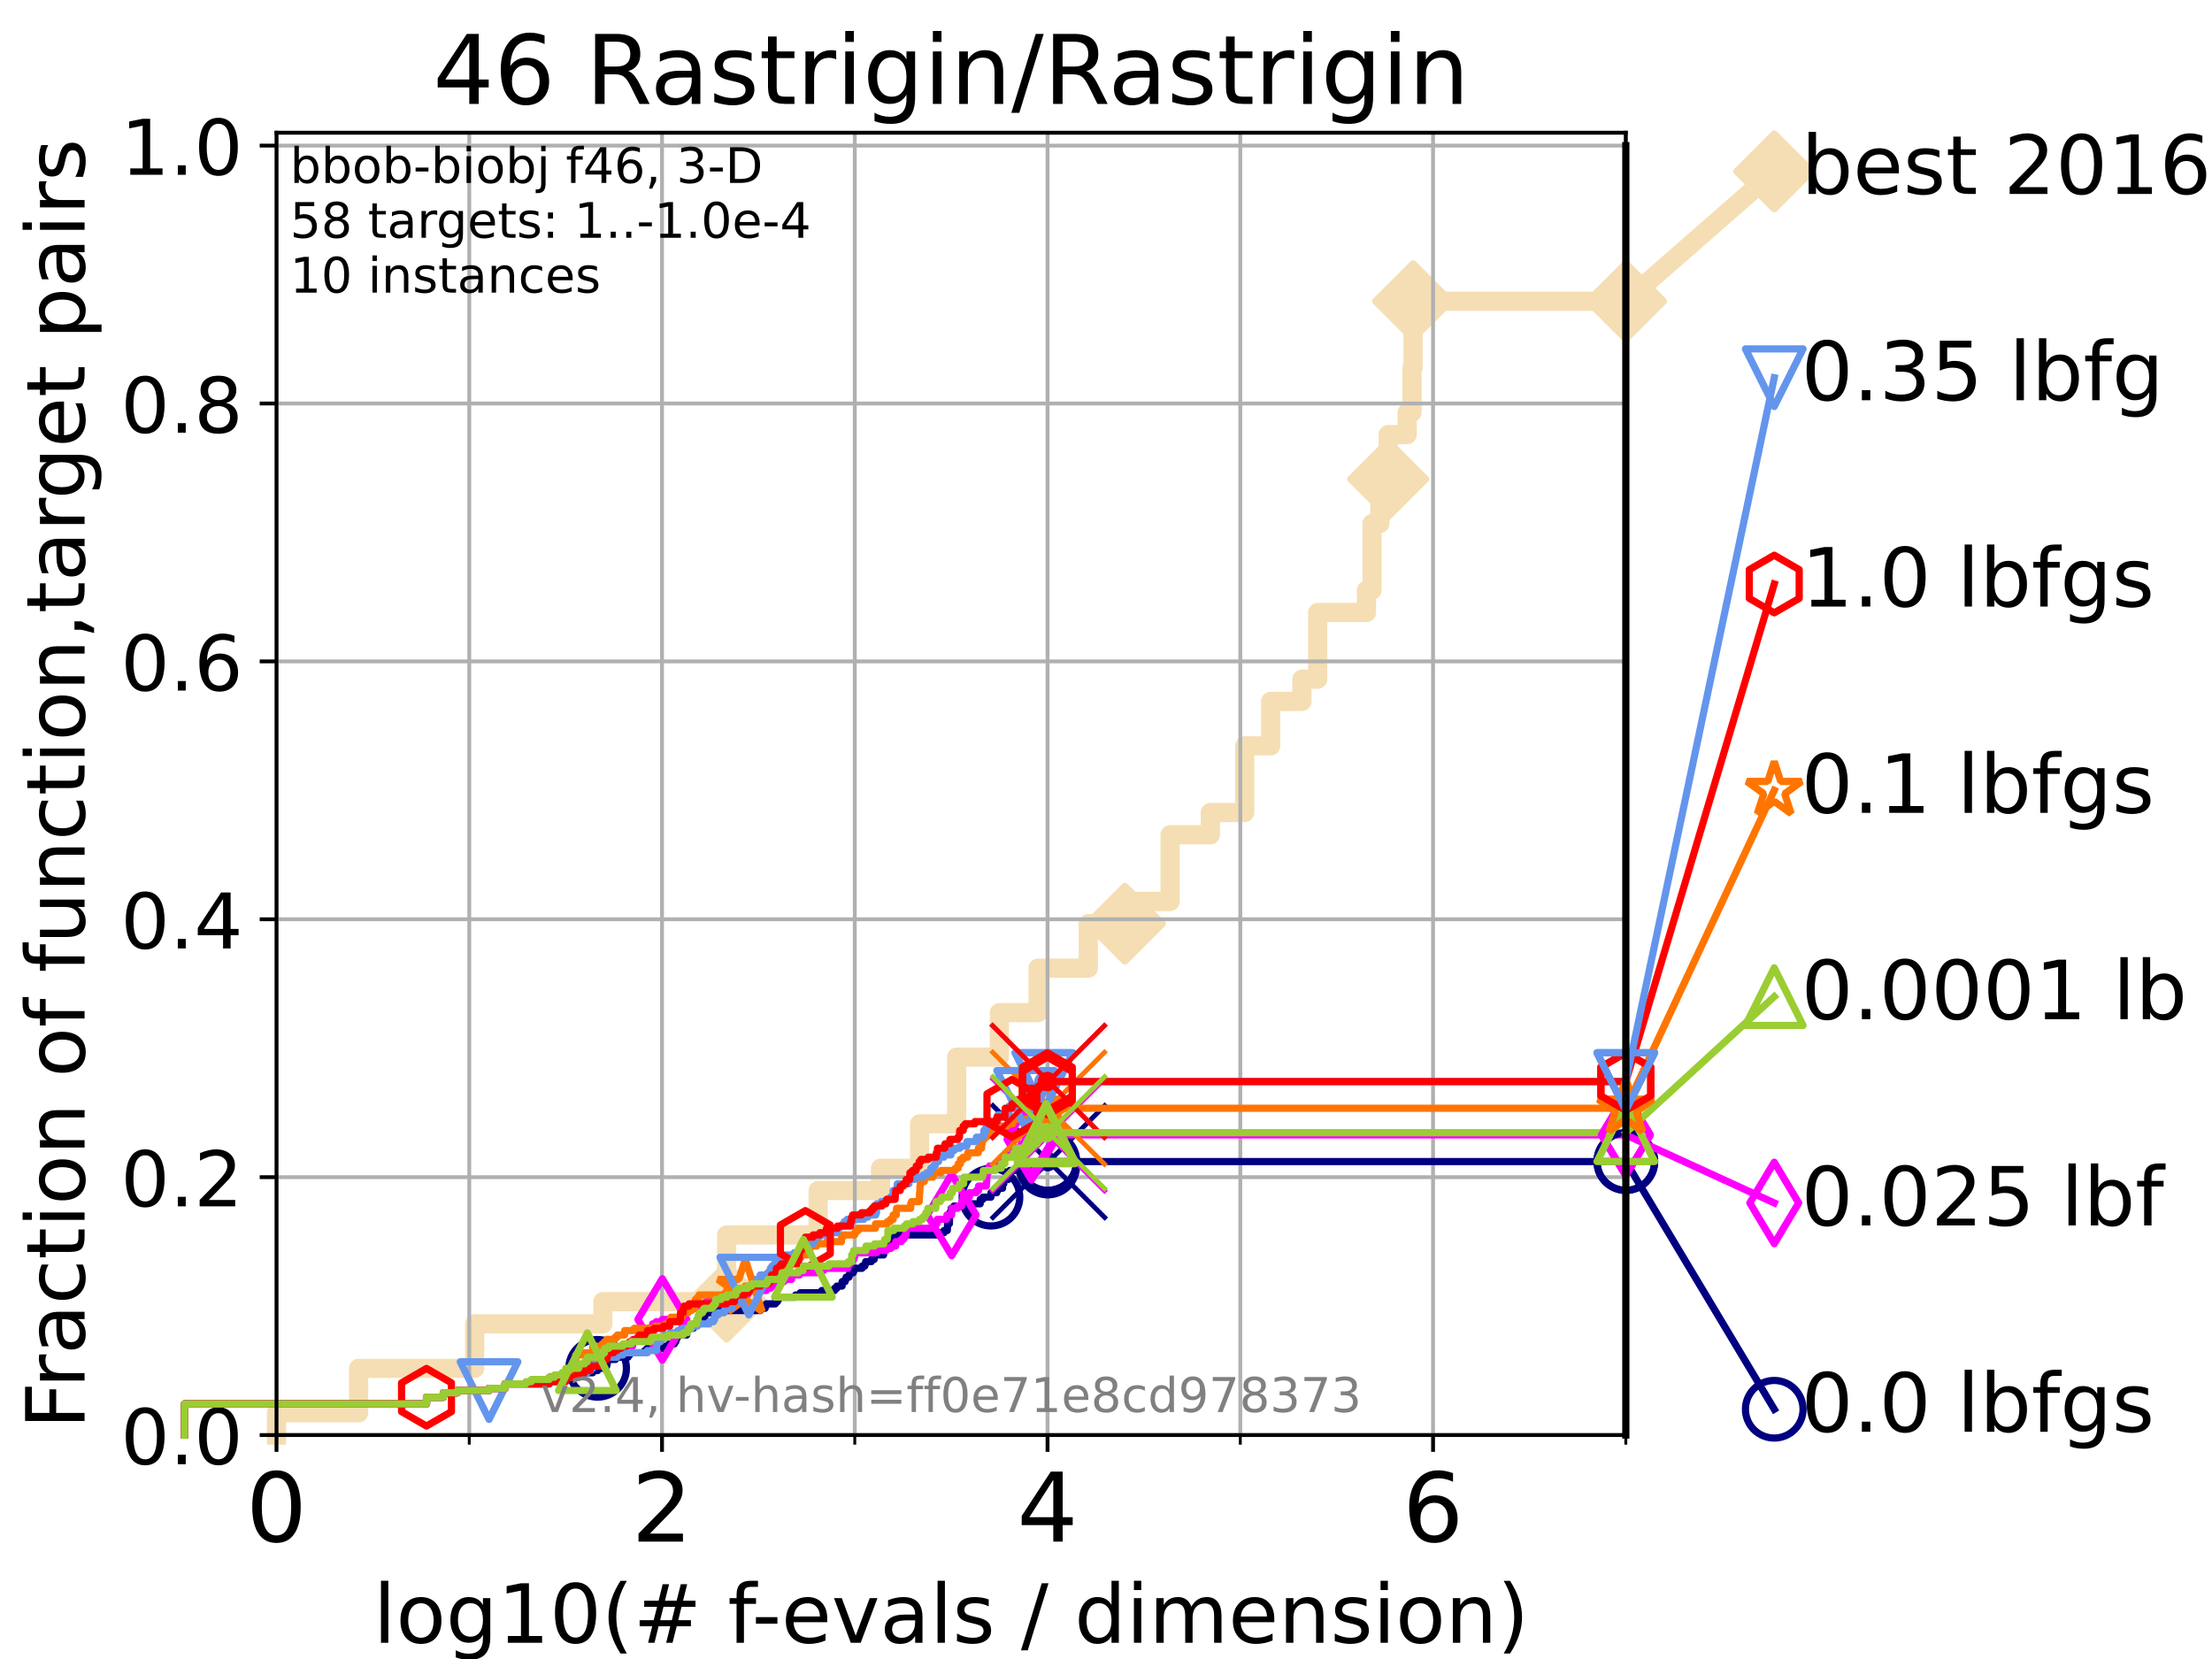 <?xml version="1.0" encoding="utf-8" standalone="no"?>
<!DOCTYPE svg PUBLIC "-//W3C//DTD SVG 1.1//EN"
  "http://www.w3.org/Graphics/SVG/1.1/DTD/svg11.dtd">
<!-- Created with matplotlib (https://matplotlib.org/) -->
<svg height="345.6pt" version="1.1" viewBox="0 0 460.8 345.6" width="460.8pt" xmlns="http://www.w3.org/2000/svg" xmlns:xlink="http://www.w3.org/1999/xlink">
 <defs>
  <style type="text/css">*{stroke-linecap:butt;stroke-linejoin:round;}</style>
 </defs>
 <g id="figure_1">
  <g id="patch_1">
   <path d="M 0 345.6 
L 460.8 345.6 
L 460.8 0 
L 0 0 
z
" style="fill:#ffffff;"/>
  </g>
  <g id="axes_1">
   <g id="patch_2">
    <path d="M 57.6 298.944 
L 338.688 298.944 
L 338.688 27.648 
L 57.6 27.648 
z
" style="fill:#ffffff;"/>
   </g>
   <g id="line2d_1">
    <path d="M 57.6 298.944 
L 57.6 294.313 
L 74.705 294.313 
L 74.705 285.05 
L 98.881 285.05 
L 98.881 275.788 
L 125.589 275.788 
L 125.589 271.157 
L 151.368 271.157 
L 151.368 257.263 
L 170.437 257.263 
L 170.437 248.001 
L 183.429 248.001 
L 183.429 243.37 
L 191.574 243.37 
L 191.574 234.107 
L 199.291 234.107 
L 199.291 220.214 
L 208.189 220.214 
L 208.189 210.951 
L 216.244 210.951 
L 216.244 201.689 
L 226.71 201.689 
L 226.71 192.426 
L 234.341 192.426 
L 234.341 187.795 
L 243.75 187.795 
L 243.75 173.901 
L 252.134 173.901 
L 252.134 169.27 
L 259.298 169.27 
L 259.298 155.377 
L 264.701 155.377 
L 264.701 146.114 
L 271.217 146.114 
L 271.217 141.483 
L 274.503 141.483 
L 274.503 127.589 
L 284.662 127.589 
L 284.662 122.958 
L 285.807 122.958 
L 285.807 109.065 
L 287.451 109.065 
L 287.451 99.802 
L 289.187 99.802 
L 289.187 90.54 
L 293.138 90.54 
L 293.138 85.909 
L 294.148 85.909 
L 294.148 76.646 
L 294.373 76.646 
L 294.373 62.753 
L 338.688 62.753 
" style="fill:none;stroke:#f5deb3;stroke-linecap:square;stroke-width:4;"/>
   </g>
   <g id="line2d_2">
    <defs>
     <path d="M 0 7.778 
L 7.778 0 
L 0 -7.778 
L -7.778 0 
z
" id="m987bb2fa34" style="stroke:#f5deb3;stroke-linejoin:miter;stroke-width:1.5;"/>
    </defs>
    <g>
     <use style="fill:#f5deb3;stroke:#f5deb3;stroke-linejoin:miter;stroke-width:1.5;" x="151.368" xlink:href="#m987bb2fa34" y="271.157"/>
     <use style="fill:#f5deb3;stroke:#f5deb3;stroke-linejoin:miter;stroke-width:1.5;" x="234.341" xlink:href="#m987bb2fa34" y="192.426"/>
     <use style="fill:#f5deb3;stroke:#f5deb3;stroke-linejoin:miter;stroke-width:1.5;" x="289.187" xlink:href="#m987bb2fa34" y="99.802"/>
     <use style="fill:#f5deb3;stroke:#f5deb3;stroke-linejoin:miter;stroke-width:1.5;" x="294.373" xlink:href="#m987bb2fa34" y="62.753"/>
     <use style="fill:#f5deb3;stroke:#f5deb3;stroke-linejoin:miter;stroke-width:1.5;" x="338.688" xlink:href="#m987bb2fa34" y="62.753"/>
    </g>
   </g>
   <g id="line2d_3">
    <path style="fill:none;stroke:#f5deb3;stroke-linecap:square;stroke-width:4;"/>
    <g/>
   </g>
   <g id="line2d_4">
    <path d="M 338.688 62.753 
L 369.608 35.706 
" style="fill:none;stroke:#f5deb3;stroke-linecap:square;stroke-width:4;"/>
    <g>
     <use style="fill:#f5deb3;stroke:#f5deb3;stroke-linejoin:miter;stroke-width:1.5;" x="338.688" xlink:href="#m987bb2fa34" y="62.753"/>
     <use style="fill:#f5deb3;stroke:#f5deb3;stroke-linejoin:miter;stroke-width:1.5;" x="369.608" xlink:href="#m987bb2fa34" y="35.706"/>
    </g>
   </g>
   <g id="matplotlib.axis_1">
    <g id="xtick_1">
     <g id="line2d_5">
      <path clip-path="url(#p28caa94285)" d="M 57.6 298.944 
L 57.6 27.648 
" style="fill:none;stroke:#b0b0b0;stroke-linecap:square;stroke-width:0.8;"/>
     </g>
     <g id="line2d_6">
      <defs>
       <path d="M 0 0 
L 0 3.5 
" id="m3028715e88" style="stroke:#000000;stroke-width:0.8;"/>
      </defs>
      <g>
       <use style="stroke:#000000;stroke-width:0.8;" x="57.6" xlink:href="#m3028715e88" y="298.944"/>
      </g>
     </g>
     <g id="text_1">
      <!-- 0 -->
      <g transform="translate(51.237 321.141)scale(0.2 -0.2)">
       <defs>
        <path d="M 31.781 66.406 
Q 24.172 66.406 20.328 58.906 
Q 16.5 51.422 16.5 36.375 
Q 16.5 21.391 20.328 13.891 
Q 24.172 6.391 31.781 6.391 
Q 39.453 6.391 43.281 13.891 
Q 47.125 21.391 47.125 36.375 
Q 47.125 51.422 43.281 58.906 
Q 39.453 66.406 31.781 66.406 
z
M 31.781 74.219 
Q 44.047 74.219 50.516 64.516 
Q 56.984 54.828 56.984 36.375 
Q 56.984 17.969 50.516 8.266 
Q 44.047 -1.422 31.781 -1.422 
Q 19.531 -1.422 13.062 8.266 
Q 6.594 17.969 6.594 36.375 
Q 6.594 54.828 13.062 64.516 
Q 19.531 74.219 31.781 74.219 
z
" id="DejaVuSans-48"/>
       </defs>
       <use xlink:href="#DejaVuSans-48"/>
      </g>
     </g>
    </g>
    <g id="xtick_2">
     <g id="line2d_7">
      <path clip-path="url(#p28caa94285)" d="M 137.911 298.944 
L 137.911 27.648 
" style="fill:none;stroke:#b0b0b0;stroke-linecap:square;stroke-width:0.8;"/>
     </g>
     <g id="line2d_8">
      <g>
       <use style="stroke:#000000;stroke-width:0.8;" x="137.911" xlink:href="#m3028715e88" y="298.944"/>
      </g>
     </g>
     <g id="text_2">
      <!-- 2 -->
      <g transform="translate(131.548 321.141)scale(0.2 -0.2)">
       <defs>
        <path d="M 19.188 8.297 
L 53.609 8.297 
L 53.609 0 
L 7.328 0 
L 7.328 8.297 
Q 12.938 14.109 22.625 23.891 
Q 32.328 33.688 34.812 36.531 
Q 39.547 41.844 41.422 45.531 
Q 43.312 49.219 43.312 52.781 
Q 43.312 58.594 39.234 62.25 
Q 35.156 65.922 28.609 65.922 
Q 23.969 65.922 18.812 64.312 
Q 13.672 62.703 7.812 59.422 
L 7.812 69.391 
Q 13.766 71.781 18.938 73 
Q 24.125 74.219 28.422 74.219 
Q 39.75 74.219 46.484 68.547 
Q 53.219 62.891 53.219 53.422 
Q 53.219 48.922 51.531 44.891 
Q 49.859 40.875 45.406 35.406 
Q 44.188 33.984 37.641 27.219 
Q 31.109 20.453 19.188 8.297 
z
" id="DejaVuSans-50"/>
       </defs>
       <use xlink:href="#DejaVuSans-50"/>
      </g>
     </g>
    </g>
    <g id="xtick_3">
     <g id="line2d_9">
      <path clip-path="url(#p28caa94285)" d="M 218.222 298.944 
L 218.222 27.648 
" style="fill:none;stroke:#b0b0b0;stroke-linecap:square;stroke-width:0.8;"/>
     </g>
     <g id="line2d_10">
      <g>
       <use style="stroke:#000000;stroke-width:0.8;" x="218.222" xlink:href="#m3028715e88" y="298.944"/>
      </g>
     </g>
     <g id="text_3">
      <!-- 4 -->
      <g transform="translate(211.859 321.141)scale(0.2 -0.2)">
       <defs>
        <path d="M 37.797 64.312 
L 12.891 25.391 
L 37.797 25.391 
z
M 35.203 72.906 
L 47.609 72.906 
L 47.609 25.391 
L 58.016 25.391 
L 58.016 17.188 
L 47.609 17.188 
L 47.609 0 
L 37.797 0 
L 37.797 17.188 
L 4.891 17.188 
L 4.891 26.703 
z
" id="DejaVuSans-52"/>
       </defs>
       <use xlink:href="#DejaVuSans-52"/>
      </g>
     </g>
    </g>
    <g id="xtick_4">
     <g id="line2d_11">
      <path clip-path="url(#p28caa94285)" d="M 298.533 298.944 
L 298.533 27.648 
" style="fill:none;stroke:#b0b0b0;stroke-linecap:square;stroke-width:0.8;"/>
     </g>
     <g id="line2d_12">
      <g>
       <use style="stroke:#000000;stroke-width:0.8;" x="298.533" xlink:href="#m3028715e88" y="298.944"/>
      </g>
     </g>
     <g id="text_4">
      <!-- 6 -->
      <g transform="translate(292.17 321.141)scale(0.2 -0.2)">
       <defs>
        <path d="M 33.016 40.375 
Q 26.375 40.375 22.484 35.828 
Q 18.609 31.297 18.609 23.391 
Q 18.609 15.531 22.484 10.953 
Q 26.375 6.391 33.016 6.391 
Q 39.656 6.391 43.531 10.953 
Q 47.406 15.531 47.406 23.391 
Q 47.406 31.297 43.531 35.828 
Q 39.656 40.375 33.016 40.375 
z
M 52.594 71.297 
L 52.594 62.312 
Q 48.875 64.062 45.094 64.984 
Q 41.312 65.922 37.594 65.922 
Q 27.828 65.922 22.672 59.328 
Q 17.531 52.734 16.797 39.406 
Q 19.672 43.656 24.016 45.922 
Q 28.375 48.188 33.594 48.188 
Q 44.578 48.188 50.953 41.516 
Q 57.328 34.859 57.328 23.391 
Q 57.328 12.156 50.688 5.359 
Q 44.047 -1.422 33.016 -1.422 
Q 20.359 -1.422 13.672 8.266 
Q 6.984 17.969 6.984 36.375 
Q 6.984 53.656 15.188 63.938 
Q 23.391 74.219 37.203 74.219 
Q 40.922 74.219 44.703 73.484 
Q 48.484 72.75 52.594 71.297 
z
" id="DejaVuSans-54"/>
       </defs>
       <use xlink:href="#DejaVuSans-54"/>
      </g>
     </g>
    </g>
    <g id="xtick_5">
     <g id="line2d_13">
      <path clip-path="url(#p28caa94285)" d="M 97.755 298.944 
L 97.755 27.648 
" style="fill:none;stroke:#b0b0b0;stroke-linecap:square;stroke-width:0.8;"/>
     </g>
     <g id="line2d_14">
      <defs>
       <path d="M 0 0 
L 0 2 
" id="m4c105da324" style="stroke:#000000;stroke-width:0.6;"/>
      </defs>
      <g>
       <use style="stroke:#000000;stroke-width:0.6;" x="97.755" xlink:href="#m4c105da324" y="298.944"/>
      </g>
     </g>
    </g>
    <g id="xtick_6">
     <g id="line2d_15">
      <path clip-path="url(#p28caa94285)" d="M 178.066 298.944 
L 178.066 27.648 
" style="fill:none;stroke:#b0b0b0;stroke-linecap:square;stroke-width:0.8;"/>
     </g>
     <g id="line2d_16">
      <g>
       <use style="stroke:#000000;stroke-width:0.6;" x="178.066" xlink:href="#m4c105da324" y="298.944"/>
      </g>
     </g>
    </g>
    <g id="xtick_7">
     <g id="line2d_17">
      <path clip-path="url(#p28caa94285)" d="M 258.377 298.944 
L 258.377 27.648 
" style="fill:none;stroke:#b0b0b0;stroke-linecap:square;stroke-width:0.8;"/>
     </g>
     <g id="line2d_18">
      <g>
       <use style="stroke:#000000;stroke-width:0.6;" x="258.377" xlink:href="#m4c105da324" y="298.944"/>
      </g>
     </g>
    </g>
    <g id="xtick_8">
     <g id="line2d_19">
      <path clip-path="url(#p28caa94285)" d="M 338.688 298.944 
L 338.688 27.648 
" style="fill:none;stroke:#b0b0b0;stroke-linecap:square;stroke-width:0.8;"/>
     </g>
     <g id="line2d_20">
      <g>
       <use style="stroke:#000000;stroke-width:0.6;" x="338.688" xlink:href="#m4c105da324" y="298.944"/>
      </g>
     </g>
    </g>
    <g id="text_5">
     <!-- log10(# f-evals / dimension) -->
     <g transform="translate(77.764 342.218)scale(0.17 -0.17)">
      <defs>
       <path d="M 9.422 75.984 
L 18.406 75.984 
L 18.406 0 
L 9.422 0 
z
" id="DejaVuSans-108"/>
       <path d="M 30.609 48.391 
Q 23.391 48.391 19.188 42.75 
Q 14.984 37.109 14.984 27.297 
Q 14.984 17.484 19.156 11.844 
Q 23.344 6.203 30.609 6.203 
Q 37.797 6.203 41.984 11.859 
Q 46.188 17.531 46.188 27.297 
Q 46.188 37.016 41.984 42.703 
Q 37.797 48.391 30.609 48.391 
z
M 30.609 56 
Q 42.328 56 49.016 48.375 
Q 55.719 40.766 55.719 27.297 
Q 55.719 13.875 49.016 6.219 
Q 42.328 -1.422 30.609 -1.422 
Q 18.844 -1.422 12.172 6.219 
Q 5.516 13.875 5.516 27.297 
Q 5.516 40.766 12.172 48.375 
Q 18.844 56 30.609 56 
z
" id="DejaVuSans-111"/>
       <path d="M 45.406 27.984 
Q 45.406 37.75 41.375 43.109 
Q 37.359 48.484 30.078 48.484 
Q 22.859 48.484 18.828 43.109 
Q 14.797 37.75 14.797 27.984 
Q 14.797 18.266 18.828 12.891 
Q 22.859 7.516 30.078 7.516 
Q 37.359 7.516 41.375 12.891 
Q 45.406 18.266 45.406 27.984 
z
M 54.391 6.781 
Q 54.391 -7.172 48.188 -13.984 
Q 42 -20.797 29.203 -20.797 
Q 24.469 -20.797 20.266 -20.094 
Q 16.062 -19.391 12.109 -17.922 
L 12.109 -9.188 
Q 16.062 -11.328 19.922 -12.344 
Q 23.781 -13.375 27.781 -13.375 
Q 36.625 -13.375 41.016 -8.766 
Q 45.406 -4.156 45.406 5.172 
L 45.406 9.625 
Q 42.625 4.781 38.281 2.391 
Q 33.938 0 27.875 0 
Q 17.828 0 11.672 7.656 
Q 5.516 15.328 5.516 27.984 
Q 5.516 40.672 11.672 48.328 
Q 17.828 56 27.875 56 
Q 33.938 56 38.281 53.609 
Q 42.625 51.219 45.406 46.391 
L 45.406 54.688 
L 54.391 54.688 
z
" id="DejaVuSans-103"/>
       <path d="M 12.406 8.297 
L 28.516 8.297 
L 28.516 63.922 
L 10.984 60.406 
L 10.984 69.391 
L 28.422 72.906 
L 38.281 72.906 
L 38.281 8.297 
L 54.391 8.297 
L 54.391 0 
L 12.406 0 
z
" id="DejaVuSans-49"/>
       <path d="M 31 75.875 
Q 24.469 64.656 21.281 53.656 
Q 18.109 42.672 18.109 31.391 
Q 18.109 20.125 21.312 9.062 
Q 24.516 -2 31 -13.188 
L 23.188 -13.188 
Q 15.875 -1.703 12.234 9.375 
Q 8.594 20.453 8.594 31.391 
Q 8.594 42.281 12.203 53.312 
Q 15.828 64.359 23.188 75.875 
z
" id="DejaVuSans-40"/>
       <path d="M 51.125 44 
L 36.922 44 
L 32.812 27.688 
L 47.125 27.688 
z
M 43.797 71.781 
L 38.719 51.516 
L 52.984 51.516 
L 58.109 71.781 
L 65.922 71.781 
L 60.891 51.516 
L 76.125 51.516 
L 76.125 44 
L 58.984 44 
L 54.984 27.688 
L 70.516 27.688 
L 70.516 20.219 
L 53.078 20.219 
L 48 0 
L 40.188 0 
L 45.219 20.219 
L 30.906 20.219 
L 25.875 0 
L 18.016 0 
L 23.094 20.219 
L 7.719 20.219 
L 7.719 27.688 
L 24.906 27.688 
L 29 44 
L 13.281 44 
L 13.281 51.516 
L 30.906 51.516 
L 35.891 71.781 
z
" id="DejaVuSans-35"/>
       <path id="DejaVuSans-32"/>
       <path d="M 37.109 75.984 
L 37.109 68.5 
L 28.516 68.5 
Q 23.688 68.5 21.797 66.547 
Q 19.922 64.594 19.922 59.516 
L 19.922 54.688 
L 34.719 54.688 
L 34.719 47.703 
L 19.922 47.703 
L 19.922 0 
L 10.891 0 
L 10.891 47.703 
L 2.297 47.703 
L 2.297 54.688 
L 10.891 54.688 
L 10.891 58.5 
Q 10.891 67.625 15.141 71.797 
Q 19.391 75.984 28.609 75.984 
z
" id="DejaVuSans-102"/>
       <path d="M 4.891 31.391 
L 31.203 31.391 
L 31.203 23.391 
L 4.891 23.391 
z
" id="DejaVuSans-45"/>
       <path d="M 56.203 29.594 
L 56.203 25.203 
L 14.891 25.203 
Q 15.484 15.922 20.484 11.062 
Q 25.484 6.203 34.422 6.203 
Q 39.594 6.203 44.453 7.469 
Q 49.312 8.734 54.109 11.281 
L 54.109 2.781 
Q 49.266 0.734 44.188 -0.344 
Q 39.109 -1.422 33.891 -1.422 
Q 20.797 -1.422 13.156 6.188 
Q 5.516 13.812 5.516 26.812 
Q 5.516 40.234 12.766 48.109 
Q 20.016 56 32.328 56 
Q 43.359 56 49.781 48.891 
Q 56.203 41.797 56.203 29.594 
z
M 47.219 32.234 
Q 47.125 39.594 43.094 43.984 
Q 39.062 48.391 32.422 48.391 
Q 24.906 48.391 20.391 44.141 
Q 15.875 39.891 15.188 32.172 
z
" id="DejaVuSans-101"/>
       <path d="M 2.984 54.688 
L 12.5 54.688 
L 29.594 8.797 
L 46.688 54.688 
L 56.203 54.688 
L 35.688 0 
L 23.484 0 
z
" id="DejaVuSans-118"/>
       <path d="M 34.281 27.484 
Q 23.391 27.484 19.188 25 
Q 14.984 22.516 14.984 16.5 
Q 14.984 11.719 18.141 8.906 
Q 21.297 6.109 26.703 6.109 
Q 34.188 6.109 38.703 11.406 
Q 43.219 16.703 43.219 25.484 
L 43.219 27.484 
z
M 52.203 31.203 
L 52.203 0 
L 43.219 0 
L 43.219 8.297 
Q 40.141 3.328 35.547 0.953 
Q 30.953 -1.422 24.312 -1.422 
Q 15.922 -1.422 10.953 3.297 
Q 6 8.016 6 15.922 
Q 6 25.141 12.172 29.828 
Q 18.359 34.516 30.609 34.516 
L 43.219 34.516 
L 43.219 35.406 
Q 43.219 41.609 39.141 45 
Q 35.062 48.391 27.688 48.391 
Q 23 48.391 18.547 47.266 
Q 14.109 46.141 10.016 43.891 
L 10.016 52.203 
Q 14.938 54.109 19.578 55.047 
Q 24.219 56 28.609 56 
Q 40.484 56 46.344 49.844 
Q 52.203 43.703 52.203 31.203 
z
" id="DejaVuSans-97"/>
       <path d="M 44.281 53.078 
L 44.281 44.578 
Q 40.484 46.531 36.375 47.5 
Q 32.281 48.484 27.875 48.484 
Q 21.188 48.484 17.844 46.438 
Q 14.5 44.391 14.5 40.281 
Q 14.5 37.156 16.891 35.375 
Q 19.281 33.594 26.516 31.984 
L 29.594 31.297 
Q 39.156 29.25 43.188 25.516 
Q 47.219 21.781 47.219 15.094 
Q 47.219 7.469 41.188 3.016 
Q 35.156 -1.422 24.609 -1.422 
Q 20.219 -1.422 15.453 -0.562 
Q 10.688 0.297 5.422 2 
L 5.422 11.281 
Q 10.406 8.688 15.234 7.391 
Q 20.062 6.109 24.812 6.109 
Q 31.156 6.109 34.562 8.281 
Q 37.984 10.453 37.984 14.406 
Q 37.984 18.062 35.516 20.016 
Q 33.062 21.969 24.703 23.781 
L 21.578 24.516 
Q 13.234 26.266 9.516 29.906 
Q 5.812 33.547 5.812 39.891 
Q 5.812 47.609 11.281 51.797 
Q 16.75 56 26.812 56 
Q 31.781 56 36.172 55.266 
Q 40.578 54.547 44.281 53.078 
z
" id="DejaVuSans-115"/>
       <path d="M 25.391 72.906 
L 33.688 72.906 
L 8.297 -9.281 
L 0 -9.281 
z
" id="DejaVuSans-47"/>
       <path d="M 45.406 46.391 
L 45.406 75.984 
L 54.391 75.984 
L 54.391 0 
L 45.406 0 
L 45.406 8.203 
Q 42.578 3.328 38.25 0.953 
Q 33.938 -1.422 27.875 -1.422 
Q 17.969 -1.422 11.734 6.484 
Q 5.516 14.406 5.516 27.297 
Q 5.516 40.188 11.734 48.094 
Q 17.969 56 27.875 56 
Q 33.938 56 38.25 53.625 
Q 42.578 51.266 45.406 46.391 
z
M 14.797 27.297 
Q 14.797 17.391 18.875 11.75 
Q 22.953 6.109 30.078 6.109 
Q 37.203 6.109 41.297 11.75 
Q 45.406 17.391 45.406 27.297 
Q 45.406 37.203 41.297 42.844 
Q 37.203 48.484 30.078 48.484 
Q 22.953 48.484 18.875 42.844 
Q 14.797 37.203 14.797 27.297 
z
" id="DejaVuSans-100"/>
       <path d="M 9.422 54.688 
L 18.406 54.688 
L 18.406 0 
L 9.422 0 
z
M 9.422 75.984 
L 18.406 75.984 
L 18.406 64.594 
L 9.422 64.594 
z
" id="DejaVuSans-105"/>
       <path d="M 52 44.188 
Q 55.375 50.25 60.062 53.125 
Q 64.75 56 71.094 56 
Q 79.641 56 84.281 50.016 
Q 88.922 44.047 88.922 33.016 
L 88.922 0 
L 79.891 0 
L 79.891 32.719 
Q 79.891 40.578 77.094 44.375 
Q 74.312 48.188 68.609 48.188 
Q 61.625 48.188 57.562 43.547 
Q 53.516 38.922 53.516 30.906 
L 53.516 0 
L 44.484 0 
L 44.484 32.719 
Q 44.484 40.625 41.703 44.406 
Q 38.922 48.188 33.109 48.188 
Q 26.219 48.188 22.156 43.531 
Q 18.109 38.875 18.109 30.906 
L 18.109 0 
L 9.078 0 
L 9.078 54.688 
L 18.109 54.688 
L 18.109 46.188 
Q 21.188 51.219 25.484 53.609 
Q 29.781 56 35.688 56 
Q 41.656 56 45.828 52.969 
Q 50 49.953 52 44.188 
z
" id="DejaVuSans-109"/>
       <path d="M 54.891 33.016 
L 54.891 0 
L 45.906 0 
L 45.906 32.719 
Q 45.906 40.484 42.875 44.328 
Q 39.844 48.188 33.797 48.188 
Q 26.516 48.188 22.312 43.547 
Q 18.109 38.922 18.109 30.906 
L 18.109 0 
L 9.078 0 
L 9.078 54.688 
L 18.109 54.688 
L 18.109 46.188 
Q 21.344 51.125 25.703 53.562 
Q 30.078 56 35.797 56 
Q 45.219 56 50.047 50.172 
Q 54.891 44.344 54.891 33.016 
z
" id="DejaVuSans-110"/>
       <path d="M 8.016 75.875 
L 15.828 75.875 
Q 23.141 64.359 26.781 53.312 
Q 30.422 42.281 30.422 31.391 
Q 30.422 20.453 26.781 9.375 
Q 23.141 -1.703 15.828 -13.188 
L 8.016 -13.188 
Q 14.5 -2 17.703 9.062 
Q 20.906 20.125 20.906 31.391 
Q 20.906 42.672 17.703 53.656 
Q 14.5 64.656 8.016 75.875 
z
" id="DejaVuSans-41"/>
      </defs>
      <use xlink:href="#DejaVuSans-108"/>
      <use x="27.783" xlink:href="#DejaVuSans-111"/>
      <use x="88.965" xlink:href="#DejaVuSans-103"/>
      <use x="152.441" xlink:href="#DejaVuSans-49"/>
      <use x="216.064" xlink:href="#DejaVuSans-48"/>
      <use x="279.688" xlink:href="#DejaVuSans-40"/>
      <use x="318.701" xlink:href="#DejaVuSans-35"/>
      <use x="402.49" xlink:href="#DejaVuSans-32"/>
      <use x="434.277" xlink:href="#DejaVuSans-102"/>
      <use x="463.982" xlink:href="#DejaVuSans-45"/>
      <use x="500.066" xlink:href="#DejaVuSans-101"/>
      <use x="561.59" xlink:href="#DejaVuSans-118"/>
      <use x="620.77" xlink:href="#DejaVuSans-97"/>
      <use x="682.049" xlink:href="#DejaVuSans-108"/>
      <use x="709.832" xlink:href="#DejaVuSans-115"/>
      <use x="761.932" xlink:href="#DejaVuSans-32"/>
      <use x="793.719" xlink:href="#DejaVuSans-47"/>
      <use x="827.41" xlink:href="#DejaVuSans-32"/>
      <use x="859.197" xlink:href="#DejaVuSans-100"/>
      <use x="922.674" xlink:href="#DejaVuSans-105"/>
      <use x="950.457" xlink:href="#DejaVuSans-109"/>
      <use x="1047.869" xlink:href="#DejaVuSans-101"/>
      <use x="1109.393" xlink:href="#DejaVuSans-110"/>
      <use x="1172.771" xlink:href="#DejaVuSans-115"/>
      <use x="1224.871" xlink:href="#DejaVuSans-105"/>
      <use x="1252.654" xlink:href="#DejaVuSans-111"/>
      <use x="1313.836" xlink:href="#DejaVuSans-110"/>
      <use x="1377.215" xlink:href="#DejaVuSans-41"/>
     </g>
    </g>
   </g>
   <g id="matplotlib.axis_2">
    <g id="ytick_1">
     <g id="line2d_21">
      <path clip-path="url(#p28caa94285)" d="M 57.6 298.944 
L 338.688 298.944 
" style="fill:none;stroke:#b0b0b0;stroke-linecap:square;stroke-width:0.8;"/>
     </g>
     <g id="line2d_22">
      <defs>
       <path d="M 0 0 
L -3.5 0 
" id="mbc49954fef" style="stroke:#000000;stroke-width:0.8;"/>
      </defs>
      <g>
       <use style="stroke:#000000;stroke-width:0.8;" x="57.6" xlink:href="#mbc49954fef" y="298.944"/>
      </g>
     </g>
     <g id="text_6">
      <!-- 0.0 -->
      <g transform="translate(25.155 305.023)scale(0.16 -0.16)">
       <defs>
        <path d="M 10.688 12.406 
L 21 12.406 
L 21 0 
L 10.688 0 
z
" id="DejaVuSans-46"/>
       </defs>
       <use xlink:href="#DejaVuSans-48"/>
       <use x="63.623" xlink:href="#DejaVuSans-46"/>
       <use x="95.41" xlink:href="#DejaVuSans-48"/>
      </g>
     </g>
    </g>
    <g id="ytick_2">
     <g id="line2d_23">
      <path clip-path="url(#p28caa94285)" d="M 57.6 245.222 
L 338.688 245.222 
" style="fill:none;stroke:#b0b0b0;stroke-linecap:square;stroke-width:0.8;"/>
     </g>
     <g id="line2d_24">
      <g>
       <use style="stroke:#000000;stroke-width:0.8;" x="57.6" xlink:href="#mbc49954fef" y="245.222"/>
      </g>
     </g>
     <g id="text_7">
      <!-- 0.2 -->
      <g transform="translate(25.155 251.301)scale(0.16 -0.16)">
       <use xlink:href="#DejaVuSans-48"/>
       <use x="63.623" xlink:href="#DejaVuSans-46"/>
       <use x="95.41" xlink:href="#DejaVuSans-50"/>
      </g>
     </g>
    </g>
    <g id="ytick_3">
     <g id="line2d_25">
      <path clip-path="url(#p28caa94285)" d="M 57.6 191.5 
L 338.688 191.5 
" style="fill:none;stroke:#b0b0b0;stroke-linecap:square;stroke-width:0.8;"/>
     </g>
     <g id="line2d_26">
      <g>
       <use style="stroke:#000000;stroke-width:0.8;" x="57.6" xlink:href="#mbc49954fef" y="191.5"/>
      </g>
     </g>
     <g id="text_8">
      <!-- 0.4 -->
      <g transform="translate(25.155 197.579)scale(0.16 -0.16)">
       <use xlink:href="#DejaVuSans-48"/>
       <use x="63.623" xlink:href="#DejaVuSans-46"/>
       <use x="95.41" xlink:href="#DejaVuSans-52"/>
      </g>
     </g>
    </g>
    <g id="ytick_4">
     <g id="line2d_27">
      <path clip-path="url(#p28caa94285)" d="M 57.6 137.778 
L 338.688 137.778 
" style="fill:none;stroke:#b0b0b0;stroke-linecap:square;stroke-width:0.8;"/>
     </g>
     <g id="line2d_28">
      <g>
       <use style="stroke:#000000;stroke-width:0.8;" x="57.6" xlink:href="#mbc49954fef" y="137.778"/>
      </g>
     </g>
     <g id="text_9">
      <!-- 0.6 -->
      <g transform="translate(25.155 143.857)scale(0.16 -0.16)">
       <use xlink:href="#DejaVuSans-48"/>
       <use x="63.623" xlink:href="#DejaVuSans-46"/>
       <use x="95.41" xlink:href="#DejaVuSans-54"/>
      </g>
     </g>
    </g>
    <g id="ytick_5">
     <g id="line2d_29">
      <path clip-path="url(#p28caa94285)" d="M 57.6 84.056 
L 338.688 84.056 
" style="fill:none;stroke:#b0b0b0;stroke-linecap:square;stroke-width:0.8;"/>
     </g>
     <g id="line2d_30">
      <g>
       <use style="stroke:#000000;stroke-width:0.8;" x="57.6" xlink:href="#mbc49954fef" y="84.056"/>
      </g>
     </g>
     <g id="text_10">
      <!-- 0.8 -->
      <g transform="translate(25.155 90.135)scale(0.16 -0.16)">
       <defs>
        <path d="M 31.781 34.625 
Q 24.75 34.625 20.719 30.859 
Q 16.703 27.094 16.703 20.516 
Q 16.703 13.922 20.719 10.156 
Q 24.75 6.391 31.781 6.391 
Q 38.812 6.391 42.859 10.172 
Q 46.922 13.969 46.922 20.516 
Q 46.922 27.094 42.891 30.859 
Q 38.875 34.625 31.781 34.625 
z
M 21.922 38.812 
Q 15.578 40.375 12.031 44.719 
Q 8.5 49.078 8.5 55.328 
Q 8.5 64.062 14.719 69.141 
Q 20.953 74.219 31.781 74.219 
Q 42.672 74.219 48.875 69.141 
Q 55.078 64.062 55.078 55.328 
Q 55.078 49.078 51.531 44.719 
Q 48 40.375 41.703 38.812 
Q 48.828 37.156 52.797 32.312 
Q 56.781 27.484 56.781 20.516 
Q 56.781 9.906 50.312 4.234 
Q 43.844 -1.422 31.781 -1.422 
Q 19.734 -1.422 13.25 4.234 
Q 6.781 9.906 6.781 20.516 
Q 6.781 27.484 10.781 32.312 
Q 14.797 37.156 21.922 38.812 
z
M 18.312 54.391 
Q 18.312 48.734 21.844 45.562 
Q 25.391 42.391 31.781 42.391 
Q 38.141 42.391 41.719 45.562 
Q 45.312 48.734 45.312 54.391 
Q 45.312 60.062 41.719 63.234 
Q 38.141 66.406 31.781 66.406 
Q 25.391 66.406 21.844 63.234 
Q 18.312 60.062 18.312 54.391 
z
" id="DejaVuSans-56"/>
       </defs>
       <use xlink:href="#DejaVuSans-48"/>
       <use x="63.623" xlink:href="#DejaVuSans-46"/>
       <use x="95.41" xlink:href="#DejaVuSans-56"/>
      </g>
     </g>
    </g>
    <g id="ytick_6">
     <g id="line2d_31">
      <path clip-path="url(#p28caa94285)" d="M 57.6 30.334 
L 338.688 30.334 
" style="fill:none;stroke:#b0b0b0;stroke-linecap:square;stroke-width:0.8;"/>
     </g>
     <g id="line2d_32">
      <g>
       <use style="stroke:#000000;stroke-width:0.8;" x="57.6" xlink:href="#mbc49954fef" y="30.334"/>
      </g>
     </g>
     <g id="text_11">
      <!-- 1.0 -->
      <g transform="translate(25.155 36.413)scale(0.16 -0.16)">
       <use xlink:href="#DejaVuSans-49"/>
       <use x="63.623" xlink:href="#DejaVuSans-46"/>
       <use x="95.41" xlink:href="#DejaVuSans-48"/>
      </g>
     </g>
    </g>
    <g id="text_12">
     <!-- Fraction of function,target pairs -->
     <g transform="translate(17.62 297.681)rotate(-90)scale(0.17 -0.17)">
      <defs>
       <path d="M 9.812 72.906 
L 51.703 72.906 
L 51.703 64.594 
L 19.672 64.594 
L 19.672 43.109 
L 48.578 43.109 
L 48.578 34.812 
L 19.672 34.812 
L 19.672 0 
L 9.812 0 
z
" id="DejaVuSans-70"/>
       <path d="M 41.109 46.297 
Q 39.594 47.172 37.812 47.578 
Q 36.031 48 33.891 48 
Q 26.266 48 22.188 43.047 
Q 18.109 38.094 18.109 28.812 
L 18.109 0 
L 9.078 0 
L 9.078 54.688 
L 18.109 54.688 
L 18.109 46.188 
Q 20.953 51.172 25.484 53.578 
Q 30.031 56 36.531 56 
Q 37.453 56 38.578 55.875 
Q 39.703 55.766 41.062 55.516 
z
" id="DejaVuSans-114"/>
       <path d="M 48.781 52.594 
L 48.781 44.188 
Q 44.969 46.297 41.141 47.344 
Q 37.312 48.391 33.406 48.391 
Q 24.656 48.391 19.812 42.844 
Q 14.984 37.312 14.984 27.297 
Q 14.984 17.281 19.812 11.734 
Q 24.656 6.203 33.406 6.203 
Q 37.312 6.203 41.141 7.25 
Q 44.969 8.297 48.781 10.406 
L 48.781 2.094 
Q 45.016 0.344 40.984 -0.531 
Q 36.969 -1.422 32.422 -1.422 
Q 20.062 -1.422 12.781 6.344 
Q 5.516 14.109 5.516 27.297 
Q 5.516 40.672 12.859 48.328 
Q 20.219 56 33.016 56 
Q 37.156 56 41.109 55.141 
Q 45.062 54.297 48.781 52.594 
z
" id="DejaVuSans-99"/>
       <path d="M 18.312 70.219 
L 18.312 54.688 
L 36.812 54.688 
L 36.812 47.703 
L 18.312 47.703 
L 18.312 18.016 
Q 18.312 11.328 20.141 9.422 
Q 21.969 7.516 27.594 7.516 
L 36.812 7.516 
L 36.812 0 
L 27.594 0 
Q 17.188 0 13.234 3.875 
Q 9.281 7.766 9.281 18.016 
L 9.281 47.703 
L 2.688 47.703 
L 2.688 54.688 
L 9.281 54.688 
L 9.281 70.219 
z
" id="DejaVuSans-116"/>
       <path d="M 8.5 21.578 
L 8.5 54.688 
L 17.484 54.688 
L 17.484 21.922 
Q 17.484 14.156 20.5 10.266 
Q 23.531 6.391 29.594 6.391 
Q 36.859 6.391 41.078 11.031 
Q 45.312 15.672 45.312 23.688 
L 45.312 54.688 
L 54.297 54.688 
L 54.297 0 
L 45.312 0 
L 45.312 8.406 
Q 42.047 3.422 37.719 1 
Q 33.406 -1.422 27.688 -1.422 
Q 18.266 -1.422 13.375 4.438 
Q 8.5 10.297 8.5 21.578 
z
M 31.109 56 
z
" id="DejaVuSans-117"/>
       <path d="M 11.719 12.406 
L 22.016 12.406 
L 22.016 4 
L 14.016 -11.625 
L 7.719 -11.625 
L 11.719 4 
z
" id="DejaVuSans-44"/>
       <path d="M 18.109 8.203 
L 18.109 -20.797 
L 9.078 -20.797 
L 9.078 54.688 
L 18.109 54.688 
L 18.109 46.391 
Q 20.953 51.266 25.266 53.625 
Q 29.594 56 35.594 56 
Q 45.562 56 51.781 48.094 
Q 58.016 40.188 58.016 27.297 
Q 58.016 14.406 51.781 6.484 
Q 45.562 -1.422 35.594 -1.422 
Q 29.594 -1.422 25.266 0.953 
Q 20.953 3.328 18.109 8.203 
z
M 48.688 27.297 
Q 48.688 37.203 44.609 42.844 
Q 40.531 48.484 33.406 48.484 
Q 26.266 48.484 22.188 42.844 
Q 18.109 37.203 18.109 27.297 
Q 18.109 17.391 22.188 11.75 
Q 26.266 6.109 33.406 6.109 
Q 40.531 6.109 44.609 11.75 
Q 48.688 17.391 48.688 27.297 
z
" id="DejaVuSans-112"/>
      </defs>
      <use xlink:href="#DejaVuSans-70"/>
      <use x="50.27" xlink:href="#DejaVuSans-114"/>
      <use x="91.383" xlink:href="#DejaVuSans-97"/>
      <use x="152.662" xlink:href="#DejaVuSans-99"/>
      <use x="207.643" xlink:href="#DejaVuSans-116"/>
      <use x="246.852" xlink:href="#DejaVuSans-105"/>
      <use x="274.635" xlink:href="#DejaVuSans-111"/>
      <use x="335.816" xlink:href="#DejaVuSans-110"/>
      <use x="399.195" xlink:href="#DejaVuSans-32"/>
      <use x="430.982" xlink:href="#DejaVuSans-111"/>
      <use x="492.164" xlink:href="#DejaVuSans-102"/>
      <use x="527.369" xlink:href="#DejaVuSans-32"/>
      <use x="559.156" xlink:href="#DejaVuSans-102"/>
      <use x="594.361" xlink:href="#DejaVuSans-117"/>
      <use x="657.74" xlink:href="#DejaVuSans-110"/>
      <use x="721.119" xlink:href="#DejaVuSans-99"/>
      <use x="776.1" xlink:href="#DejaVuSans-116"/>
      <use x="815.309" xlink:href="#DejaVuSans-105"/>
      <use x="843.092" xlink:href="#DejaVuSans-111"/>
      <use x="904.273" xlink:href="#DejaVuSans-110"/>
      <use x="967.652" xlink:href="#DejaVuSans-44"/>
      <use x="999.439" xlink:href="#DejaVuSans-116"/>
      <use x="1038.648" xlink:href="#DejaVuSans-97"/>
      <use x="1099.928" xlink:href="#DejaVuSans-114"/>
      <use x="1139.291" xlink:href="#DejaVuSans-103"/>
      <use x="1202.768" xlink:href="#DejaVuSans-101"/>
      <use x="1264.291" xlink:href="#DejaVuSans-116"/>
      <use x="1303.5" xlink:href="#DejaVuSans-32"/>
      <use x="1335.287" xlink:href="#DejaVuSans-112"/>
      <use x="1398.764" xlink:href="#DejaVuSans-97"/>
      <use x="1460.043" xlink:href="#DejaVuSans-105"/>
      <use x="1487.826" xlink:href="#DejaVuSans-114"/>
      <use x="1528.939" xlink:href="#DejaVuSans-115"/>
     </g>
    </g>
   </g>
   <g id="line2d_33">
    <defs>
     <path d="M 0 1.5 
C 0.398 1.5 0.779 1.342 1.061 1.061 
C 1.342 0.779 1.5 0.398 1.5 0 
C 1.5 -0.398 1.342 -0.779 1.061 -1.061 
C 0.779 -1.342 0.398 -1.5 0 -1.5 
C -0.398 -1.5 -0.779 -1.342 -1.061 -1.061 
C -1.342 -0.779 -1.5 -0.398 -1.5 0 
C -1.5 0.398 -1.342 0.779 -1.061 1.061 
C -0.779 1.342 -0.398 1.5 0 1.5 
z
" id="ma2f22ae4b2" style="stroke:#f5deb3;"/>
    </defs>
    <g>
     <use style="fill:#f5deb3;stroke:#f5deb3;" x="294.373" xlink:href="#ma2f22ae4b2" y="62.753"/>
     <use style="fill:#f5deb3;stroke:#f5deb3;" x="294.373" xlink:href="#ma2f22ae4b2" y="62.753"/>
    </g>
   </g>
   <g id="line2d_34">
    <defs>
     <path d="M 0 1.5 
C 0.398 1.5 0.779 1.342 1.061 1.061 
C 1.342 0.779 1.5 0.398 1.5 0 
C 1.5 -0.398 1.342 -0.779 1.061 -1.061 
C 0.779 -1.342 0.398 -1.5 0 -1.5 
C -0.398 -1.5 -0.779 -1.342 -1.061 -1.061 
C -1.342 -0.779 -1.5 -0.398 -1.5 0 
C -1.5 0.398 -1.342 0.779 -1.061 1.061 
C -0.779 1.342 -0.398 1.5 0 1.5 
z
" id="m66b4ab70f0" style="stroke:#000080;"/>
    </defs>
    <g>
     <use style="fill:#000080;stroke:#000080;" x="218.268" xlink:href="#m66b4ab70f0" y="241.98"/>
     <use style="fill:#000080;stroke:#000080;" x="218.268" xlink:href="#m66b4ab70f0" y="241.98"/>
    </g>
   </g>
   <g id="line2d_35">
    <path d="M 38.441 298.944 
L 38.441 292.46 
L 88.847 292.46 
L 88.847 291.071 
L 92.347 291.071 
L 92.347 290.145 
L 95.26 290.145 
L 95.26 289.682 
L 101.878 289.682 
L 101.878 289.218 
L 105.21 289.218 
L 105.21 288.292 
L 114.419 288.292 
L 114.419 287.829 
L 114.641 287.829 
L 114.641 286.903 
L 117.107 286.903 
L 117.107 286.44 
L 120.572 286.44 
L 120.572 285.977 
L 123.461 285.977 
L 123.461 285.514 
L 124.495 285.514 
L 124.495 285.05 
L 125.939 285.05 
L 125.939 284.587 
L 126.395 284.587 
L 126.395 284.124 
L 126.507 284.124 
L 126.507 283.198 
L 128.21 283.198 
L 128.21 282.735 
L 130.84 282.735 
L 130.84 282.272 
L 131.185 282.272 
L 131.185 281.809 
L 134.308 281.809 
L 134.308 281.345 
L 134.801 281.345 
L 134.801 280.882 
L 138.706 280.882 
L 138.706 280.419 
L 139.36 280.419 
L 139.36 279.956 
L 140.499 279.956 
L 140.499 279.493 
L 140.797 279.493 
L 140.797 279.03 
L 140.944 279.03 
L 140.944 278.567 
L 141.187 278.567 
L 141.187 278.104 
L 143.058 278.104 
L 143.058 276.714 
L 144.431 276.714 
L 144.431 276.251 
L 144.55 276.251 
L 144.55 275.788 
L 145.175 275.788 
L 145.175 275.325 
L 146.216 275.325 
L 146.216 274.862 
L 146.784 274.862 
L 146.854 273.472 
L 149.043 273.472 
L 149.043 273.009 
L 158.376 273.009 
L 158.376 272.546 
L 159.389 272.546 
L 159.389 272.083 
L 159.608 272.083 
L 159.608 271.62 
L 161.526 271.62 
L 161.526 271.157 
L 161.97 271.157 
L 161.97 270.694 
L 162.203 270.694 
L 162.203 270.231 
L 165.732 270.231 
L 165.732 269.767 
L 166.707 269.767 
L 166.707 269.304 
L 171.177 269.304 
L 171.177 268.841 
L 173.867 268.841 
L 173.867 268.378 
L 174.334 268.378 
L 174.334 267.915 
L 175.423 267.915 
L 175.423 266.989 
L 176.06 266.989 
L 176.06 266.526 
L 176.248 266.526 
L 176.248 266.062 
L 176.844 266.062 
L 176.844 265.599 
L 177.043 265.599 
L 177.043 265.136 
L 177.755 265.136 
L 177.755 264.673 
L 177.944 264.673 
L 177.944 264.21 
L 179.585 264.21 
L 179.585 263.747 
L 180.162 263.747 
L 180.162 263.284 
L 180.336 263.284 
L 180.336 262.821 
L 181.525 262.821 
L 181.525 262.357 
L 182.115 262.357 
L 182.115 261.431 
L 184.075 261.431 
L 184.075 260.505 
L 184.349 260.505 
L 184.349 260.042 
L 185.403 260.042 
L 185.403 259.116 
L 185.577 259.116 
L 185.577 258.653 
L 186.197 258.653 
L 186.197 257.726 
L 186.701 257.726 
L 186.701 257.263 
L 195.617 257.263 
L 195.617 256.8 
L 196.666 256.8 
L 196.666 256.337 
L 197.343 256.337 
L 197.401 254.948 
L 197.769 254.948 
L 197.844 252.632 
L 198.17 252.632 
L 198.17 251.706 
L 198.714 251.706 
L 198.714 251.243 
L 201.243 251.243 
L 201.243 250.779 
L 204.194 250.779 
L 204.194 249.853 
L 204.746 249.853 
L 204.746 249.39 
L 206.435 249.39 
L 206.435 248.464 
L 207.647 248.464 
L 207.647 248.001 
L 207.865 248.001 
L 207.865 247.538 
L 208.852 247.538 
L 208.852 246.611 
L 209.108 246.611 
L 209.108 245.685 
L 210.084 245.685 
L 210.084 245.222 
L 210.283 245.222 
L 210.316 243.833 
L 213.209 243.833 
L 213.209 243.37 
L 215.482 243.37 
L 215.482 242.906 
L 218.268 242.906 
L 218.268 241.98 
L 338.688 241.98 
L 338.688 241.98 
" style="fill:none;stroke:#000080;stroke-linecap:square;stroke-width:1.5;"/>
   </g>
   <g id="line2d_36">
    <defs>
     <path d="M 0 6 
C 1.591 6 3.117 5.368 4.243 4.243 
C 5.368 3.117 6 1.591 6 0 
C 6 -1.591 5.368 -3.117 4.243 -4.243 
C 3.117 -5.368 1.591 -6 0 -6 
C -1.591 -6 -3.117 -5.368 -4.243 -4.243 
C -5.368 -3.117 -6 -1.591 -6 0 
C -6 1.591 -5.368 3.117 -4.243 4.243 
C -3.117 5.368 -1.591 6 0 6 
z
" id="m6c3d61326d" style="stroke:#000080;stroke-width:1.5;"/>
    </defs>
    <g>
     <use style="fill-opacity:0;stroke:#000080;stroke-width:1.5;" x="124.495" xlink:href="#m6c3d61326d" y="285.05"/>
     <use style="fill-opacity:0;stroke:#000080;stroke-width:1.5;" x="206.435" xlink:href="#m6c3d61326d" y="249.39"/>
     <use style="fill-opacity:0;stroke:#000080;stroke-width:1.5;" x="218.268" xlink:href="#m6c3d61326d" y="242.906"/>
     <use style="fill-opacity:0;stroke:#000080;stroke-width:1.5;" x="218.268" xlink:href="#m6c3d61326d" y="241.98"/>
     <use style="fill-opacity:0;stroke:#000080;stroke-width:1.5;" x="218.268" xlink:href="#m6c3d61326d" y="241.98"/>
     <use style="fill-opacity:0;stroke:#000080;stroke-width:1.5;" x="338.688" xlink:href="#m6c3d61326d" y="241.98"/>
    </g>
   </g>
   <g id="line2d_37">
    <path style="fill:none;stroke:#000080;stroke-linecap:square;stroke-width:1.5;"/>
    <g/>
   </g>
   <g id="line2d_38">
    <path clip-path="url(#p28caa94285)" d="M 218.48 241.98 
" style="fill:none;stroke:#000080;stroke-linecap:square;stroke-width:1.5;"/>
    <defs>
     <path d="M -12 12 
L 12 -12 
M -12 -12 
L 12 12 
" id="m6430ff2a43" style="stroke:#000080;"/>
    </defs>
    <g clip-path="url(#p28caa94285)">
     <use style="fill:#000080;stroke:#000080;" x="218.48" xlink:href="#m6430ff2a43" y="241.98"/>
    </g>
   </g>
   <g id="line2d_39">
    <defs>
     <path d="M 0 1.5 
C 0.398 1.5 0.779 1.342 1.061 1.061 
C 1.342 0.779 1.5 0.398 1.5 0 
C 1.5 -0.398 1.342 -0.779 1.061 -1.061 
C 0.779 -1.342 0.398 -1.5 0 -1.5 
C -0.398 -1.5 -0.779 -1.342 -1.061 -1.061 
C -1.342 -0.779 -1.5 -0.398 -1.5 0 
C -1.5 0.398 -1.342 0.779 -1.061 1.061 
C -0.779 1.342 -0.398 1.5 0 1.5 
z
" id="me49a2fb589" style="stroke:#ff00ff;"/>
    </defs>
    <g>
     <use style="fill:#ff00ff;stroke:#ff00ff;" x="214.87" xlink:href="#me49a2fb589" y="236.423"/>
     <use style="fill:#ff00ff;stroke:#ff00ff;" x="214.87" xlink:href="#me49a2fb589" y="236.423"/>
    </g>
   </g>
   <g id="line2d_40">
    <path d="M 38.441 298.944 
L 38.441 292.46 
L 88.847 292.46 
L 88.847 291.071 
L 92.347 291.071 
L 92.347 290.145 
L 95.26 290.145 
L 95.26 289.682 
L 101.878 289.682 
L 101.878 289.218 
L 105.21 289.218 
L 105.21 288.292 
L 112.779 288.292 
L 112.779 287.829 
L 113.735 287.829 
L 113.735 287.366 
L 114.419 287.366 
L 114.419 286.903 
L 119.267 286.903 
L 119.267 286.44 
L 119.932 286.44 
L 119.932 285.977 
L 120.572 285.977 
L 120.572 285.514 
L 121.785 285.514 
L 121.785 285.05 
L 122.92 285.05 
L 122.92 284.587 
L 123.461 284.587 
L 123.461 284.124 
L 124.989 284.124 
L 124.989 283.661 
L 125.471 283.661 
L 125.471 283.198 
L 125.939 283.198 
L 125.939 282.272 
L 126.054 282.272 
L 126.054 281.809 
L 126.395 281.809 
L 126.395 281.345 
L 129.002 281.345 
L 129.002 280.882 
L 130.84 280.882 
L 130.84 280.419 
L 131.774 280.419 
L 131.856 279.03 
L 133.125 279.03 
L 133.201 278.104 
L 133.503 278.104 
L 133.503 277.64 
L 133.726 277.64 
L 133.726 277.177 
L 134.939 277.177 
L 134.939 276.714 
L 135.944 276.714 
L 135.944 275.788 
L 136.708 275.788 
L 136.708 275.325 
L 137.969 275.325 
L 137.969 274.862 
L 141.187 274.862 
L 141.187 274.399 
L 141.756 274.399 
L 141.756 273.935 
L 142.307 273.935 
L 142.307 273.009 
L 142.442 273.009 
L 142.442 272.546 
L 144.982 272.546 
L 144.982 272.083 
L 146.18 272.083 
L 146.18 271.62 
L 147.096 271.62 
L 147.096 271.157 
L 151.502 271.157 
L 151.502 270.694 
L 153.419 270.694 
L 153.419 270.231 
L 155.361 270.231 
L 155.361 269.767 
L 155.679 269.767 
L 155.679 268.841 
L 159.625 268.841 
L 159.625 268.378 
L 160.474 268.378 
L 160.474 267.915 
L 162.043 267.915 
L 162.043 267.452 
L 162.616 267.452 
L 162.616 266.989 
L 163.335 266.989 
L 163.335 266.526 
L 164.887 266.526 
L 164.887 265.599 
L 166.55 265.599 
L 166.55 265.136 
L 170.473 265.136 
L 170.473 264.673 
L 171.587 264.673 
L 171.587 264.21 
L 176.656 264.21 
L 176.763 263.284 
L 177.184 263.284 
L 177.184 262.821 
L 177.475 262.821 
L 177.475 262.357 
L 177.844 262.357 
L 177.844 261.894 
L 178.02 261.894 
L 178.107 260.968 
L 182.543 260.968 
L 182.543 260.505 
L 184.642 260.505 
L 184.642 260.042 
L 185.645 260.042 
L 185.645 259.579 
L 186.583 259.579 
L 186.583 258.653 
L 187.736 258.653 
L 187.736 258.189 
L 188.21 258.189 
L 188.21 257.726 
L 188.548 257.726 
L 188.548 257.263 
L 188.706 257.263 
L 188.801 255.874 
L 194.448 255.874 
L 194.448 254.948 
L 195.176 254.948 
L 195.237 254.021 
L 197.214 254.021 
L 197.264 253.095 
L 198.254 253.095 
L 198.298 251.706 
L 199.515 251.706 
L 199.515 251.243 
L 200.326 251.243 
L 200.326 250.316 
L 200.602 250.316 
L 200.602 249.39 
L 201.939 249.39 
L 201.939 248.464 
L 203.383 248.464 
L 203.383 248.001 
L 203.845 248.001 
L 203.845 247.075 
L 205.471 247.075 
L 205.569 245.685 
L 205.583 245.685 
L 205.612 244.296 
L 205.881 244.296 
L 205.904 243.37 
L 206.114 243.37 
L 206.114 242.906 
L 207.31 242.906 
L 207.31 242.443 
L 208.269 242.443 
L 208.269 241.517 
L 208.663 241.517 
L 208.663 241.054 
L 209.762 241.054 
L 209.762 240.591 
L 211.957 240.591 
L 211.957 239.665 
L 212.5 239.665 
L 212.5 239.201 
L 212.754 239.201 
L 212.754 238.275 
L 213.392 238.275 
L 213.392 237.812 
L 213.6 237.812 
L 213.6 237.349 
L 214.87 237.349 
L 214.87 236.423 
L 338.688 236.423 
L 338.688 236.423 
" style="fill:none;stroke:#ff00ff;stroke-linecap:square;stroke-width:1.5;"/>
   </g>
   <g id="line2d_41">
    <defs>
     <path d="M 0 8.485 
L 5.091 0 
L 0 -8.485 
L -5.091 0 
z
" id="m83370102c3" style="stroke:#ff00ff;stroke-linejoin:miter;stroke-width:1.5;"/>
    </defs>
    <g>
     <use style="fill-opacity:0;stroke:#ff00ff;stroke-linejoin:miter;stroke-width:1.5;" x="137.969" xlink:href="#m83370102c3" y="274.862"/>
     <use style="fill-opacity:0;stroke:#ff00ff;stroke-linejoin:miter;stroke-width:1.5;" x="198.254" xlink:href="#m83370102c3" y="253.095"/>
     <use style="fill-opacity:0;stroke:#ff00ff;stroke-linejoin:miter;stroke-width:1.5;" x="214.87" xlink:href="#m83370102c3" y="237.349"/>
     <use style="fill-opacity:0;stroke:#ff00ff;stroke-linejoin:miter;stroke-width:1.5;" x="214.87" xlink:href="#m83370102c3" y="236.423"/>
     <use style="fill-opacity:0;stroke:#ff00ff;stroke-linejoin:miter;stroke-width:1.5;" x="214.87" xlink:href="#m83370102c3" y="236.423"/>
     <use style="fill-opacity:0;stroke:#ff00ff;stroke-linejoin:miter;stroke-width:1.5;" x="338.688" xlink:href="#m83370102c3" y="236.423"/>
    </g>
   </g>
   <g id="line2d_42">
    <path style="fill:none;stroke:#ff00ff;stroke-linecap:square;stroke-width:1.5;"/>
    <g/>
   </g>
   <g id="line2d_43">
    <path clip-path="url(#p28caa94285)" d="M 218.45 236.423 
" style="fill:none;stroke:#ff00ff;stroke-linecap:square;stroke-width:1.5;"/>
    <defs>
     <path d="M -12 12 
L 12 -12 
M -12 -12 
L 12 12 
" id="m904260e9b6" style="stroke:#ff00ff;"/>
    </defs>
    <g clip-path="url(#p28caa94285)">
     <use style="fill:#ff00ff;stroke:#ff00ff;" x="218.45" xlink:href="#m904260e9b6" y="236.423"/>
    </g>
   </g>
   <g id="line2d_44">
    <defs>
     <path d="M 0 1.5 
C 0.398 1.5 0.779 1.342 1.061 1.061 
C 1.342 0.779 1.5 0.398 1.5 0 
C 1.5 -0.398 1.342 -0.779 1.061 -1.061 
C 0.779 -1.342 0.398 -1.5 0 -1.5 
C -0.398 -1.5 -0.779 -1.342 -1.061 -1.061 
C -1.342 -0.779 -1.5 -0.398 -1.5 0 
C -1.5 0.398 -1.342 0.779 -1.061 1.061 
C -0.779 1.342 -0.398 1.5 0 1.5 
z
" id="m1a32f6bebe" style="stroke:#ff7500;"/>
    </defs>
    <g>
     <use style="fill:#ff7500;stroke:#ff7500;" x="217.95" xlink:href="#m1a32f6bebe" y="230.865"/>
     <use style="fill:#ff7500;stroke:#ff7500;" x="217.95" xlink:href="#m1a32f6bebe" y="230.865"/>
    </g>
   </g>
   <g id="line2d_45">
    <path d="M 38.441 298.944 
L 38.441 292.46 
L 88.847 292.46 
L 88.847 291.071 
L 92.347 291.071 
L 92.347 290.145 
L 95.26 290.145 
L 95.26 289.682 
L 101.878 289.682 
L 101.878 289.218 
L 105.21 289.218 
L 105.21 288.292 
L 113.735 288.292 
L 113.735 287.829 
L 114.419 287.829 
L 114.419 287.366 
L 117.107 287.366 
L 117.107 285.977 
L 119.267 285.977 
L 119.267 284.124 
L 119.932 284.124 
L 119.932 282.272 
L 121.189 282.272 
L 121.189 281.809 
L 123.461 281.809 
L 123.461 280.419 
L 125.471 280.419 
L 125.471 279.956 
L 125.939 279.956 
L 125.939 279.493 
L 126.395 279.493 
L 126.395 279.03 
L 128.108 279.03 
L 128.108 278.567 
L 128.611 278.567 
L 128.611 278.104 
L 130.128 278.104 
L 130.128 277.177 
L 132.101 277.177 
L 132.101 276.714 
L 136.457 276.714 
L 136.457 276.251 
L 138.651 276.251 
L 138.651 275.788 
L 139.307 275.788 
L 139.307 275.325 
L 139.731 275.325 
L 139.731 274.399 
L 142.125 274.399 
L 142.125 273.472 
L 143.358 273.472 
L 143.358 273.009 
L 144.067 273.009 
L 144.067 272.546 
L 144.708 272.546 
L 144.708 271.62 
L 144.865 271.62 
L 144.865 270.694 
L 145.327 270.694 
L 145.327 270.231 
L 145.629 270.231 
L 145.629 269.767 
L 151.042 269.767 
L 151.042 269.304 
L 151.368 269.304 
L 151.368 268.841 
L 155.168 268.841 
L 155.254 267.915 
L 156.658 267.915 
L 156.658 266.989 
L 156.895 266.989 
L 156.895 266.526 
L 159.201 266.526 
L 159.201 266.062 
L 159.675 266.062 
L 159.675 265.599 
L 159.94 265.599 
L 159.94 265.136 
L 161.177 265.136 
L 161.177 264.673 
L 162.546 264.673 
L 162.546 264.21 
L 163.933 264.21 
L 163.933 263.747 
L 164.675 263.747 
L 164.675 263.284 
L 164.936 263.284 
L 164.986 262.357 
L 165.327 262.357 
L 165.327 261.894 
L 166.906 261.894 
L 166.906 261.431 
L 168.212 261.431 
L 168.212 260.968 
L 168.667 260.968 
L 168.746 259.579 
L 170.101 259.579 
L 170.101 259.116 
L 172.232 259.116 
L 172.232 258.653 
L 175.307 258.653 
L 175.307 257.726 
L 175.598 257.726 
L 175.598 257.263 
L 178.037 257.263 
L 178.037 256.8 
L 178.292 256.8 
L 178.292 256.337 
L 178.795 256.337 
L 178.795 255.874 
L 182.38 255.874 
L 182.38 254.948 
L 184.852 254.948 
L 184.852 254.484 
L 185.471 254.484 
L 185.471 254.021 
L 186.054 254.021 
L 186.054 253.095 
L 186.69 253.095 
L 186.761 251.706 
L 189.707 251.706 
L 189.707 250.779 
L 189.885 250.779 
L 189.885 250.316 
L 191.494 250.316 
L 191.553 248.464 
L 191.606 248.464 
L 191.649 247.075 
L 191.732 247.075 
L 191.732 246.148 
L 192.546 246.148 
L 192.566 245.222 
L 194.343 245.222 
L 194.389 244.296 
L 196.037 244.296 
L 196.037 243.833 
L 198.989 243.833 
L 198.989 243.37 
L 199.605 243.37 
L 199.605 242.443 
L 200.071 242.443 
L 200.071 241.517 
L 200.653 241.517 
L 200.653 241.054 
L 201.598 241.054 
L 201.598 240.128 
L 203.796 240.128 
L 203.796 239.201 
L 204.485 239.201 
L 204.485 238.275 
L 204.615 238.275 
L 204.615 237.349 
L 205.03 237.349 
L 205.03 236.886 
L 205.536 236.886 
L 205.536 236.423 
L 206.029 236.423 
L 206.029 235.96 
L 206.248 235.96 
L 206.248 235.496 
L 206.439 235.496 
L 206.439 234.57 
L 209.838 234.57 
L 209.838 234.107 
L 210.962 234.107 
L 210.962 233.181 
L 215.395 233.181 
L 215.395 232.718 
L 216.087 232.718 
L 216.087 231.792 
L 216.673 231.792 
L 216.673 231.328 
L 217.95 231.328 
L 217.95 230.865 
L 338.688 230.865 
L 338.688 230.865 
" style="fill:none;stroke:#ff7500;stroke-linecap:square;stroke-width:1.5;"/>
   </g>
   <g id="line2d_46">
    <defs>
     <path d="M 0 -6 
L -1.347 -1.854 
L -5.706 -1.854 
L -2.18 0.708 
L -3.527 4.854 
L -0 2.292 
L 3.527 4.854 
L 2.18 0.708 
L 5.706 -1.854 
L 1.347 -1.854 
z
" id="m0727c04d07" style="stroke:#ff7500;stroke-linejoin:bevel;stroke-width:1.5;"/>
    </defs>
    <g>
     <use style="fill-opacity:0;stroke:#ff7500;stroke-linejoin:bevel;stroke-width:1.5;" x="155.254" xlink:href="#m0727c04d07" y="268.378"/>
     <use style="fill-opacity:0;stroke:#ff7500;stroke-linejoin:bevel;stroke-width:1.5;" x="217.95" xlink:href="#m0727c04d07" y="231.328"/>
     <use style="fill-opacity:0;stroke:#ff7500;stroke-linejoin:bevel;stroke-width:1.5;" x="217.95" xlink:href="#m0727c04d07" y="230.865"/>
     <use style="fill-opacity:0;stroke:#ff7500;stroke-linejoin:bevel;stroke-width:1.5;" x="217.95" xlink:href="#m0727c04d07" y="230.865"/>
     <use style="fill-opacity:0;stroke:#ff7500;stroke-linejoin:bevel;stroke-width:1.5;" x="338.688" xlink:href="#m0727c04d07" y="230.865"/>
    </g>
   </g>
   <g id="line2d_47">
    <path style="fill:none;stroke:#ff7500;stroke-linecap:square;stroke-width:1.5;"/>
    <g/>
   </g>
   <g id="line2d_48">
    <path clip-path="url(#p28caa94285)" d="M 218.436 230.865 
" style="fill:none;stroke:#ff7500;stroke-linecap:square;stroke-width:1.5;"/>
    <defs>
     <path d="M -12 12 
L 12 -12 
M -12 -12 
L 12 12 
" id="m75b2780480" style="stroke:#ff7500;"/>
    </defs>
    <g clip-path="url(#p28caa94285)">
     <use style="fill:#ff7500;stroke:#ff7500;" x="218.436" xlink:href="#m75b2780480" y="230.865"/>
    </g>
   </g>
   <g id="line2d_49">
    <defs>
     <path d="M 0 1.5 
C 0.398 1.5 0.779 1.342 1.061 1.061 
C 1.342 0.779 1.5 0.398 1.5 0 
C 1.5 -0.398 1.342 -0.779 1.061 -1.061 
C 0.779 -1.342 0.398 -1.5 0 -1.5 
C -0.398 -1.5 -0.779 -1.342 -1.061 -1.061 
C -1.342 -0.779 -1.5 -0.398 -1.5 0 
C -1.5 0.398 -1.342 0.779 -1.061 1.061 
C -0.779 1.342 -0.398 1.5 0 1.5 
z
" id="m35cdef5ba4" style="stroke:#6495ed;"/>
    </defs>
    <g>
     <use style="fill:#6495ed;stroke:#6495ed;" x="217.475" xlink:href="#m35cdef5ba4" y="225.308"/>
     <use style="fill:#6495ed;stroke:#6495ed;" x="217.475" xlink:href="#m35cdef5ba4" y="225.308"/>
    </g>
   </g>
   <g id="line2d_50">
    <path d="M 38.441 298.944 
L 38.441 292.46 
L 88.847 292.46 
L 88.847 291.071 
L 92.347 291.071 
L 92.347 290.145 
L 95.26 290.145 
L 95.26 289.682 
L 101.878 289.682 
L 101.878 289.218 
L 105.21 289.218 
L 105.21 288.292 
L 114.419 288.292 
L 114.419 287.829 
L 116.323 287.829 
L 116.323 286.903 
L 120.572 286.903 
L 120.572 286.44 
L 121.189 286.44 
L 121.189 285.977 
L 122.362 285.977 
L 122.362 285.514 
L 123.057 285.514 
L 123.057 285.05 
L 123.461 285.05 
L 123.461 284.587 
L 123.985 284.587 
L 123.985 283.661 
L 124.989 283.661 
L 124.989 283.198 
L 125.471 283.198 
L 125.471 282.735 
L 128.611 282.735 
L 128.611 282.272 
L 129.761 282.272 
L 129.761 281.809 
L 134.87 281.809 
L 134.87 281.345 
L 136.77 281.345 
L 136.77 279.956 
L 137.016 279.956 
L 137.016 279.493 
L 137.439 279.493 
L 137.439 279.03 
L 137.969 279.03 
L 137.969 278.567 
L 138.706 278.567 
L 138.706 278.104 
L 139.573 278.104 
L 139.573 277.64 
L 141.187 277.64 
L 141.187 277.177 
L 142.125 277.177 
L 142.125 276.714 
L 144.189 276.714 
L 144.189 276.251 
L 145.289 276.251 
L 145.289 275.788 
L 147.736 275.788 
L 147.736 275.325 
L 148.639 275.325 
L 148.639 274.862 
L 148.889 274.862 
L 148.889 273.935 
L 149.617 273.935 
L 149.617 273.472 
L 150.822 273.472 
L 150.822 273.009 
L 151.233 273.009 
L 151.233 272.546 
L 152.512 272.546 
L 152.612 271.62 
L 152.811 271.62 
L 152.811 271.157 
L 153.514 271.157 
L 153.514 270.694 
L 153.867 270.694 
L 153.867 270.231 
L 154.44 270.231 
L 154.44 269.767 
L 154.619 269.767 
L 154.619 269.304 
L 155.742 269.304 
L 155.742 268.841 
L 155.991 268.841 
L 155.991 267.915 
L 156.992 267.915 
L 156.992 267.452 
L 157.358 267.452 
L 157.358 266.989 
L 157.604 266.989 
L 157.604 266.526 
L 158.358 266.526 
L 158.358 265.599 
L 159.973 265.599 
L 159.973 265.136 
L 160.346 265.136 
L 160.346 264.673 
L 160.49 264.673 
L 160.49 264.21 
L 160.806 264.21 
L 160.806 263.747 
L 161.705 263.747 
L 161.705 263.284 
L 161.912 263.284 
L 161.912 262.357 
L 163.523 262.357 
L 163.523 261.431 
L 165.423 261.431 
L 165.423 260.968 
L 166.584 260.968 
L 166.584 260.505 
L 166.796 260.505 
L 166.796 260.042 
L 167.18 260.042 
L 167.18 259.579 
L 167.965 259.579 
L 167.965 259.116 
L 169.36 259.116 
L 169.36 258.653 
L 169.626 258.653 
L 169.626 257.726 
L 170.661 257.726 
L 170.661 257.263 
L 172.94 257.263 
L 172.94 256.8 
L 174.384 256.8 
L 174.384 255.874 
L 174.908 255.874 
L 174.908 255.411 
L 175.584 255.411 
L 175.584 254.948 
L 175.89 254.948 
L 175.89 254.484 
L 176.466 254.484 
L 176.466 254.021 
L 179.939 254.021 
L 179.939 253.558 
L 180.789 253.558 
L 180.789 253.095 
L 182.43 253.095 
L 182.43 252.632 
L 182.592 252.632 
L 182.628 250.779 
L 183.578 250.779 
L 183.578 250.316 
L 184.698 250.316 
L 184.698 249.853 
L 185.475 249.853 
L 185.475 249.39 
L 185.903 249.39 
L 185.903 248.927 
L 186.062 248.927 
L 186.062 248.001 
L 186.842 248.001 
L 186.926 246.611 
L 189.351 246.611 
L 189.351 245.685 
L 190.565 245.685 
L 190.565 245.222 
L 192.311 245.222 
L 192.311 244.759 
L 193.065 244.759 
L 193.065 244.296 
L 193.816 244.296 
L 193.899 243.37 
L 194.375 243.37 
L 194.375 242.906 
L 194.806 242.906 
L 194.806 241.98 
L 195.529 241.98 
L 195.529 241.054 
L 196.634 241.054 
L 196.634 240.591 
L 198.106 240.591 
L 198.106 239.665 
L 198.785 239.665 
L 198.785 239.201 
L 199.953 239.201 
L 199.953 238.738 
L 201.429 238.738 
L 201.429 237.812 
L 203.414 237.812 
L 203.414 236.886 
L 204.818 236.886 
L 204.818 236.423 
L 204.947 236.423 
L 204.947 235.496 
L 205.412 235.496 
L 205.412 234.57 
L 206.171 234.57 
L 206.171 233.644 
L 207.826 233.644 
L 207.853 232.255 
L 210.186 232.255 
L 210.23 230.402 
L 211.645 230.402 
L 211.645 229.476 
L 213.639 229.476 
L 213.664 228.087 
L 215.938 228.087 
L 215.938 227.16 
L 216.698 227.16 
L 216.703 225.771 
L 217.475 225.771 
L 217.475 225.308 
L 338.688 225.308 
L 338.688 225.308 
" style="fill:none;stroke:#6495ed;stroke-linecap:square;stroke-width:1.5;"/>
   </g>
   <g id="line2d_51">
    <defs>
     <path d="M -0 6 
L 6 -6 
L -6 -6 
z
" id="m8df582f2fe" style="stroke:#6495ed;stroke-linejoin:miter;stroke-width:1.5;"/>
    </defs>
    <g>
     <use style="fill-opacity:0;stroke:#6495ed;stroke-linejoin:miter;stroke-width:1.5;" x="101.878" xlink:href="#m8df582f2fe" y="289.682"/>
     <use style="fill-opacity:0;stroke:#6495ed;stroke-linejoin:miter;stroke-width:1.5;" x="155.991" xlink:href="#m8df582f2fe" y="267.915"/>
     <use style="fill-opacity:0;stroke:#6495ed;stroke-linejoin:miter;stroke-width:1.5;" x="213.664" xlink:href="#m8df582f2fe" y="229.013"/>
     <use style="fill-opacity:0;stroke:#6495ed;stroke-linejoin:miter;stroke-width:1.5;" x="217.475" xlink:href="#m8df582f2fe" y="225.308"/>
     <use style="fill-opacity:0;stroke:#6495ed;stroke-linejoin:miter;stroke-width:1.5;" x="217.475" xlink:href="#m8df582f2fe" y="225.308"/>
     <use style="fill-opacity:0;stroke:#6495ed;stroke-linejoin:miter;stroke-width:1.5;" x="338.688" xlink:href="#m8df582f2fe" y="225.308"/>
    </g>
   </g>
   <g id="line2d_52">
    <path style="fill:none;stroke:#6495ed;stroke-linecap:square;stroke-width:1.5;"/>
    <g/>
   </g>
   <g id="line2d_53">
    <path clip-path="url(#p28caa94285)" d="M 218.42 225.308 
" style="fill:none;stroke:#6495ed;stroke-linecap:square;stroke-width:1.5;"/>
    <defs>
     <path d="M -12 12 
L 12 -12 
M -12 -12 
L 12 12 
" id="m917a8f359b" style="stroke:#6495ed;"/>
    </defs>
    <g clip-path="url(#p28caa94285)">
     <use style="fill:#6495ed;stroke:#6495ed;" x="218.42" xlink:href="#m917a8f359b" y="225.308"/>
    </g>
   </g>
   <g id="line2d_54">
    <defs>
     <path d="M 0 1.5 
C 0.398 1.5 0.779 1.342 1.061 1.061 
C 1.342 0.779 1.5 0.398 1.5 0 
C 1.5 -0.398 1.342 -0.779 1.061 -1.061 
C 0.779 -1.342 0.398 -1.5 0 -1.5 
C -0.398 -1.5 -0.779 -1.342 -1.061 -1.061 
C -1.342 -0.779 -1.5 -0.398 -1.5 0 
C -1.5 0.398 -1.342 0.779 -1.061 1.061 
C -0.779 1.342 -0.398 1.5 0 1.5 
z
" id="me24575ad1f" style="stroke:#ff0000;"/>
    </defs>
    <g>
     <use style="fill:#ff0000;stroke:#ff0000;" x="218.186" xlink:href="#me24575ad1f" y="225.308"/>
     <use style="fill:#ff0000;stroke:#ff0000;" x="218.186" xlink:href="#me24575ad1f" y="225.308"/>
    </g>
   </g>
   <g id="line2d_55">
    <path d="M 38.441 298.944 
L 38.441 292.46 
L 88.847 292.46 
L 88.847 291.071 
L 92.347 291.071 
L 92.347 290.145 
L 95.26 290.145 
L 95.26 289.682 
L 101.878 289.682 
L 101.878 289.218 
L 105.21 289.218 
L 105.21 288.292 
L 114.419 288.292 
L 114.419 287.829 
L 117.857 287.829 
L 117.857 286.903 
L 119.932 286.903 
L 119.932 286.44 
L 120.572 286.44 
L 120.572 285.977 
L 121.785 285.977 
L 121.785 285.514 
L 122.92 285.514 
L 122.92 284.587 
L 124.989 284.587 
L 124.989 284.124 
L 125.589 284.124 
L 125.589 283.198 
L 126.395 283.198 
L 126.395 282.735 
L 126.507 282.735 
L 126.507 281.809 
L 127.799 281.809 
L 127.799 281.345 
L 128.511 281.345 
L 128.511 280.882 
L 129.386 280.882 
L 129.386 280.419 
L 130.488 280.419 
L 130.488 279.956 
L 131.185 279.956 
L 131.185 279.493 
L 132.182 279.493 
L 132.182 279.03 
L 132.816 279.03 
L 132.816 278.567 
L 133.125 278.567 
L 133.125 278.104 
L 134.87 278.104 
L 134.87 277.177 
L 136.266 277.177 
L 136.266 276.714 
L 138.199 276.714 
L 138.199 276.251 
L 139.52 276.251 
L 139.52 275.325 
L 141.568 275.325 
L 141.568 274.862 
L 141.756 274.862 
L 141.756 273.472 
L 142.307 273.472 
L 142.307 272.546 
L 142.486 272.546 
L 142.486 272.083 
L 143.528 272.083 
L 143.528 271.62 
L 151.341 271.62 
L 151.341 271.157 
L 153.008 271.157 
L 153.008 270.231 
L 153.299 270.231 
L 153.299 269.767 
L 155.146 269.767 
L 155.146 269.304 
L 155.991 269.304 
L 155.991 268.841 
L 156.155 268.841 
L 156.155 268.378 
L 156.479 268.378 
L 156.479 267.915 
L 158.412 267.915 
L 158.412 267.452 
L 160.136 267.452 
L 160.136 266.989 
L 160.522 266.989 
L 160.522 266.526 
L 160.712 266.526 
L 160.712 265.599 
L 161.69 265.599 
L 161.749 264.21 
L 162.404 264.21 
L 162.404 263.747 
L 162.757 263.747 
L 162.757 263.284 
L 166.025 263.284 
L 166.117 262.357 
L 166.482 262.357 
L 166.528 260.505 
L 166.873 260.505 
L 166.873 260.042 
L 167.566 260.042 
L 167.662 258.189 
L 167.767 258.189 
L 167.767 257.726 
L 169.36 257.726 
L 169.36 257.263 
L 170.785 257.263 
L 170.785 256.8 
L 172.028 256.8 
L 172.028 256.337 
L 172.191 256.337 
L 172.191 255.874 
L 174.463 255.874 
L 174.463 255.411 
L 177.184 255.411 
L 177.184 254.484 
L 177.403 254.484 
L 177.403 253.558 
L 177.613 253.558 
L 177.613 253.095 
L 179.457 253.095 
L 179.457 252.632 
L 181.251 252.632 
L 181.251 252.169 
L 181.686 252.169 
L 181.686 251.706 
L 182.101 251.706 
L 182.101 251.243 
L 183.729 251.243 
L 183.729 250.779 
L 184.538 250.779 
L 184.538 250.316 
L 184.702 250.316 
L 184.702 249.853 
L 186.465 249.853 
L 186.551 248.464 
L 186.594 248.464 
L 186.594 248.001 
L 187.534 248.001 
L 187.534 247.075 
L 188.19 247.075 
L 188.19 246.611 
L 188.782 246.611 
L 188.782 245.685 
L 189.518 245.685 
L 189.554 244.296 
L 190.087 244.296 
L 190.087 243.833 
L 190.866 243.833 
L 190.866 242.906 
L 191.475 242.906 
L 191.475 241.98 
L 191.843 241.98 
L 191.843 241.517 
L 193.389 241.517 
L 193.389 241.054 
L 195.064 241.054 
L 195.064 240.128 
L 195.278 240.128 
L 195.278 239.201 
L 196.837 239.201 
L 196.861 238.275 
L 197.885 238.275 
L 197.885 237.349 
L 199.554 237.349 
L 199.554 236.886 
L 199.877 236.886 
L 199.92 235.496 
L 200.661 235.496 
L 200.661 234.57 
L 201.081 234.57 
L 201.081 234.107 
L 203.103 234.107 
L 203.103 233.644 
L 207.665 233.644 
L 207.665 232.718 
L 209.34 232.718 
L 209.397 230.865 
L 210.803 230.865 
L 210.803 229.939 
L 212.17 229.939 
L 212.17 229.013 
L 213.883 229.013 
L 213.883 228.55 
L 214.668 228.55 
L 214.766 226.697 
L 216.33 226.697 
L 216.33 226.234 
L 218.186 226.234 
L 218.186 225.308 
L 338.688 225.308 
L 338.688 225.308 
" style="fill:none;stroke:#ff0000;stroke-linecap:square;stroke-width:1.5;"/>
   </g>
   <g id="line2d_56">
    <defs>
     <path d="M 0 -6 
L -5.196 -3 
L -5.196 3 
L -0 6 
L 5.196 3 
L 5.196 -3 
z
" id="mecbb598ad8" style="stroke:#ff0000;stroke-linejoin:miter;stroke-width:1.5;"/>
    </defs>
    <g>
     <use style="fill-opacity:0;stroke:#ff0000;stroke-linejoin:miter;stroke-width:1.5;" x="88.847" xlink:href="#mecbb598ad8" y="291.071"/>
     <use style="fill-opacity:0;stroke:#ff0000;stroke-linejoin:miter;stroke-width:1.5;" x="167.767" xlink:href="#mecbb598ad8" y="258.189"/>
     <use style="fill-opacity:0;stroke:#ff0000;stroke-linejoin:miter;stroke-width:1.5;" x="210.803" xlink:href="#mecbb598ad8" y="230.865"/>
     <use style="fill-opacity:0;stroke:#ff0000;stroke-linejoin:miter;stroke-width:1.5;" x="218.186" xlink:href="#mecbb598ad8" y="226.234"/>
     <use style="fill-opacity:0;stroke:#ff0000;stroke-linejoin:miter;stroke-width:1.5;" x="218.186" xlink:href="#mecbb598ad8" y="225.308"/>
     <use style="fill-opacity:0;stroke:#ff0000;stroke-linejoin:miter;stroke-width:1.5;" x="338.688" xlink:href="#mecbb598ad8" y="225.308"/>
    </g>
   </g>
   <g id="line2d_57">
    <path style="fill:none;stroke:#ff0000;stroke-linecap:square;stroke-width:1.5;"/>
    <g/>
   </g>
   <g id="line2d_58">
    <path clip-path="url(#p28caa94285)" d="M 218.423 225.308 
" style="fill:none;stroke:#ff0000;stroke-linecap:square;stroke-width:1.5;"/>
    <defs>
     <path d="M -12 12 
L 12 -12 
M -12 -12 
L 12 12 
" id="mae71255052" style="stroke:#ff0000;"/>
    </defs>
    <g clip-path="url(#p28caa94285)">
     <use style="fill:#ff0000;stroke:#ff0000;" x="218.423" xlink:href="#mae71255052" y="225.308"/>
    </g>
   </g>
   <g id="line2d_59">
    <defs>
     <path d="M 0 1.5 
C 0.398 1.5 0.779 1.342 1.061 1.061 
C 1.342 0.779 1.5 0.398 1.5 0 
C 1.5 -0.398 1.342 -0.779 1.061 -1.061 
C 0.779 -1.342 0.398 -1.5 0 -1.5 
C -0.398 -1.5 -0.779 -1.342 -1.061 -1.061 
C -1.342 -0.779 -1.5 -0.398 -1.5 0 
C -1.5 0.398 -1.342 0.779 -1.061 1.061 
C -0.779 1.342 -0.398 1.5 0 1.5 
z
" id="mbf3ef52bb9" style="stroke:#9acd32;"/>
    </defs>
    <g>
     <use style="fill:#9acd32;stroke:#9acd32;" x="217.918" xlink:href="#mbf3ef52bb9" y="235.96"/>
     <use style="fill:#9acd32;stroke:#9acd32;" x="217.918" xlink:href="#mbf3ef52bb9" y="235.96"/>
    </g>
   </g>
   <g id="line2d_60">
    <path d="M 38.441 298.944 
L 38.441 292.46 
L 88.847 292.46 
L 88.847 291.071 
L 92.347 291.071 
L 92.347 290.145 
L 95.26 290.145 
L 95.26 289.682 
L 101.878 289.682 
L 101.878 289.218 
L 105.21 289.218 
L 105.21 288.292 
L 109.55 288.292 
L 109.55 287.829 
L 110.694 287.829 
L 110.694 287.366 
L 114.419 287.366 
L 114.419 286.903 
L 115.502 286.903 
L 115.502 286.44 
L 117.107 286.44 
L 117.107 285.977 
L 117.857 285.977 
L 117.857 285.05 
L 120.572 285.05 
L 120.572 284.124 
L 121.785 284.124 
L 121.785 283.661 
L 122.362 283.661 
L 122.362 282.735 
L 124.989 282.735 
L 124.989 282.272 
L 125.471 282.272 
L 125.471 281.809 
L 125.939 281.809 
L 125.939 280.882 
L 126.839 280.882 
L 126.839 280.419 
L 129.761 280.419 
L 129.761 279.956 
L 131.524 279.956 
L 131.524 279.493 
L 135.482 279.493 
L 135.482 279.03 
L 135.747 279.03 
L 135.747 278.567 
L 139.091 278.567 
L 139.091 278.104 
L 142.352 278.104 
L 142.352 277.64 
L 143.23 277.64 
L 143.23 277.177 
L 143.358 277.177 
L 143.358 276.714 
L 143.862 276.714 
L 143.862 275.788 
L 145.136 275.788 
L 145.136 274.862 
L 145.441 274.862 
L 145.479 273.935 
L 145.74 273.935 
L 145.74 273.472 
L 146.36 273.472 
L 146.36 273.009 
L 146.644 273.009 
L 146.644 272.546 
L 148.386 272.546 
L 148.386 272.083 
L 148.764 272.083 
L 148.764 271.62 
L 149.074 271.62 
L 149.074 270.694 
L 150.23 270.694 
L 150.23 270.231 
L 151.448 270.231 
L 151.448 269.767 
L 153.299 269.767 
L 153.299 268.841 
L 153.797 268.841 
L 153.797 268.378 
L 155.763 268.378 
L 155.763 267.915 
L 156.579 267.915 
L 156.579 267.452 
L 159.742 267.452 
L 159.742 266.989 
L 159.989 266.989 
L 159.989 266.526 
L 162.56 266.526 
L 162.56 266.062 
L 162.882 266.062 
L 162.882 265.136 
L 166.324 265.136 
L 166.324 264.673 
L 167.31 264.673 
L 167.363 263.747 
L 172.713 263.747 
L 172.713 263.284 
L 176.713 263.284 
L 176.713 262.821 
L 177.421 262.821 
L 177.421 261.431 
L 177.708 261.431 
L 177.708 260.968 
L 177.826 260.968 
L 177.826 260.505 
L 180.392 260.505 
L 180.392 259.579 
L 182.166 259.579 
L 182.166 259.116 
L 184.145 259.116 
L 184.145 258.653 
L 184.292 258.653 
L 184.292 258.189 
L 184.84 258.189 
L 184.935 257.263 
L 184.954 257.263 
L 184.954 256.337 
L 186.194 256.337 
L 186.194 255.874 
L 188.372 255.874 
L 188.372 255.411 
L 188.842 255.411 
L 188.842 254.948 
L 190.169 254.948 
L 190.169 254.484 
L 191.537 254.484 
L 191.537 254.021 
L 192.203 254.021 
L 192.203 253.558 
L 192.65 253.558 
L 192.65 253.095 
L 192.862 253.095 
L 192.862 252.632 
L 193.268 252.632 
L 193.268 251.706 
L 194.947 251.706 
L 195.003 250.316 
L 195.887 250.316 
L 195.887 249.853 
L 196.192 249.853 
L 196.192 249.39 
L 197.907 249.39 
L 197.907 248.464 
L 198.405 248.464 
L 198.405 247.538 
L 199.747 247.538 
L 199.747 247.075 
L 199.933 247.075 
L 199.933 246.611 
L 200.739 246.611 
L 200.817 245.222 
L 204.671 245.222 
L 204.671 244.759 
L 204.828 244.759 
L 204.828 243.833 
L 207.403 243.833 
L 207.403 243.37 
L 208.611 243.37 
L 208.611 242.443 
L 209.316 242.443 
L 209.38 241.054 
L 211.182 241.054 
L 211.182 240.128 
L 211.536 240.128 
L 211.58 239.201 
L 214.563 239.201 
L 214.563 238.275 
L 216.04 238.275 
L 216.04 237.349 
L 216.18 237.349 
L 216.18 236.423 
L 217.918 236.423 
L 217.918 235.96 
L 338.688 235.96 
L 338.688 235.96 
" style="fill:none;stroke:#9acd32;stroke-linecap:square;stroke-width:1.5;"/>
   </g>
   <g id="line2d_61">
    <defs>
     <path d="M 0 -6 
L -6 6 
L 6 6 
z
" id="mdad88536bd" style="stroke:#9acd32;stroke-linejoin:miter;stroke-width:1.5;"/>
    </defs>
    <g>
     <use style="fill-opacity:0;stroke:#9acd32;stroke-linejoin:miter;stroke-width:1.5;" x="122.362" xlink:href="#mdad88536bd" y="283.661"/>
     <use style="fill-opacity:0;stroke:#9acd32;stroke-linejoin:miter;stroke-width:1.5;" x="167.363" xlink:href="#mdad88536bd" y="264.21"/>
     <use style="fill-opacity:0;stroke:#9acd32;stroke-linejoin:miter;stroke-width:1.5;" x="217.918" xlink:href="#mdad88536bd" y="236.423"/>
     <use style="fill-opacity:0;stroke:#9acd32;stroke-linejoin:miter;stroke-width:1.5;" x="217.918" xlink:href="#mdad88536bd" y="235.96"/>
     <use style="fill-opacity:0;stroke:#9acd32;stroke-linejoin:miter;stroke-width:1.5;" x="217.918" xlink:href="#mdad88536bd" y="235.96"/>
     <use style="fill-opacity:0;stroke:#9acd32;stroke-linejoin:miter;stroke-width:1.5;" x="338.688" xlink:href="#mdad88536bd" y="235.96"/>
    </g>
   </g>
   <g id="line2d_62">
    <path style="fill:none;stroke:#9acd32;stroke-linecap:square;stroke-width:1.5;"/>
    <g/>
   </g>
   <g id="line2d_63">
    <path clip-path="url(#p28caa94285)" d="M 218.46 235.96 
" style="fill:none;stroke:#9acd32;stroke-linecap:square;stroke-width:1.5;"/>
    <defs>
     <path d="M -12 12 
L 12 -12 
M -12 -12 
L 12 12 
" id="mb0efe7e3c9" style="stroke:#9acd32;"/>
    </defs>
    <g clip-path="url(#p28caa94285)">
     <use style="fill:#9acd32;stroke:#9acd32;" x="218.46" xlink:href="#mb0efe7e3c9" y="235.96"/>
    </g>
   </g>
   <g id="line2d_64">
    <path d="M 338.688 241.98 
L 369.608 293.572 
" style="fill:none;stroke:#000080;stroke-linecap:square;stroke-width:1.5;"/>
    <g>
     <use style="fill-opacity:0;stroke:#000080;stroke-width:1.5;" x="338.688" xlink:href="#m6c3d61326d" y="241.98"/>
     <use style="fill-opacity:0;stroke:#000080;stroke-width:1.5;" x="369.608" xlink:href="#m6c3d61326d" y="293.572"/>
    </g>
   </g>
   <g id="line2d_65">
    <path d="M 338.688 236.423 
L 369.608 250.594 
" style="fill:none;stroke:#ff00ff;stroke-linecap:square;stroke-width:1.5;"/>
    <g>
     <use style="fill-opacity:0;stroke:#ff00ff;stroke-linejoin:miter;stroke-width:1.5;" x="338.688" xlink:href="#m83370102c3" y="236.423"/>
     <use style="fill-opacity:0;stroke:#ff00ff;stroke-linejoin:miter;stroke-width:1.5;" x="369.608" xlink:href="#m83370102c3" y="250.594"/>
    </g>
   </g>
   <g id="line2d_66">
    <path d="M 338.688 235.96 
L 369.608 207.617 
" style="fill:none;stroke:#9acd32;stroke-linecap:square;stroke-width:1.5;"/>
    <g>
     <use style="fill-opacity:0;stroke:#9acd32;stroke-linejoin:miter;stroke-width:1.5;" x="338.688" xlink:href="#mdad88536bd" y="235.96"/>
     <use style="fill-opacity:0;stroke:#9acd32;stroke-linejoin:miter;stroke-width:1.5;" x="369.608" xlink:href="#mdad88536bd" y="207.617"/>
    </g>
   </g>
   <g id="line2d_67">
    <path d="M 338.688 230.865 
L 369.608 164.639 
" style="fill:none;stroke:#ff7500;stroke-linecap:square;stroke-width:1.5;"/>
    <g>
     <use style="fill-opacity:0;stroke:#ff7500;stroke-linejoin:bevel;stroke-width:1.5;" x="338.688" xlink:href="#m0727c04d07" y="230.865"/>
     <use style="fill-opacity:0;stroke:#ff7500;stroke-linejoin:bevel;stroke-width:1.5;" x="369.608" xlink:href="#m0727c04d07" y="164.639"/>
    </g>
   </g>
   <g id="line2d_68">
    <path d="M 338.688 225.308 
L 369.608 121.661 
" style="fill:none;stroke:#ff0000;stroke-linecap:square;stroke-width:1.5;"/>
    <g>
     <use style="fill-opacity:0;stroke:#ff0000;stroke-linejoin:miter;stroke-width:1.5;" x="338.688" xlink:href="#mecbb598ad8" y="225.308"/>
     <use style="fill-opacity:0;stroke:#ff0000;stroke-linejoin:miter;stroke-width:1.5;" x="369.608" xlink:href="#mecbb598ad8" y="121.661"/>
    </g>
   </g>
   <g id="line2d_69">
    <path d="M 338.688 225.308 
L 369.608 78.684 
" style="fill:none;stroke:#6495ed;stroke-linecap:square;stroke-width:1.5;"/>
    <g>
     <use style="fill-opacity:0;stroke:#6495ed;stroke-linejoin:miter;stroke-width:1.5;" x="338.688" xlink:href="#m8df582f2fe" y="225.308"/>
     <use style="fill-opacity:0;stroke:#6495ed;stroke-linejoin:miter;stroke-width:1.5;" x="369.608" xlink:href="#m8df582f2fe" y="78.684"/>
    </g>
   </g>
   <g id="line2d_70">
    <path d="M 338.688 298.944 
L 338.688 30.334 
" style="fill:none;stroke:#000000;stroke-linecap:square;stroke-width:1.5;"/>
   </g>
   <g id="patch_3">
    <path d="M 57.6 298.944 
L 57.6 27.648 
" style="fill:none;stroke:#000000;stroke-linecap:square;stroke-linejoin:miter;stroke-width:0.8;"/>
   </g>
   <g id="patch_4">
    <path d="M 338.688 298.944 
L 338.688 27.648 
" style="fill:none;stroke:#000000;stroke-linecap:square;stroke-linejoin:miter;stroke-width:0.8;"/>
   </g>
   <g id="patch_5">
    <path d="M 57.6 298.944 
L 338.688 298.944 
" style="fill:none;stroke:#000000;stroke-linecap:square;stroke-linejoin:miter;stroke-width:0.8;"/>
   </g>
   <g id="patch_6">
    <path d="M 57.6 27.648 
L 338.688 27.648 
" style="fill:none;stroke:#000000;stroke-linecap:square;stroke-linejoin:miter;stroke-width:0.8;"/>
   </g>
   <g id="text_13">
    <!-- 0.0 lbfgs -->
    <g transform="translate(375.229 298.263)scale(0.17 -0.17)">
     <defs>
      <path d="M 48.688 27.297 
Q 48.688 37.203 44.609 42.844 
Q 40.531 48.484 33.406 48.484 
Q 26.266 48.484 22.188 42.844 
Q 18.109 37.203 18.109 27.297 
Q 18.109 17.391 22.188 11.75 
Q 26.266 6.109 33.406 6.109 
Q 40.531 6.109 44.609 11.75 
Q 48.688 17.391 48.688 27.297 
z
M 18.109 46.391 
Q 20.953 51.266 25.266 53.625 
Q 29.594 56 35.594 56 
Q 45.562 56 51.781 48.094 
Q 58.016 40.188 58.016 27.297 
Q 58.016 14.406 51.781 6.484 
Q 45.562 -1.422 35.594 -1.422 
Q 29.594 -1.422 25.266 0.953 
Q 20.953 3.328 18.109 8.203 
L 18.109 0 
L 9.078 0 
L 9.078 75.984 
L 18.109 75.984 
z
" id="DejaVuSans-98"/>
     </defs>
     <use xlink:href="#DejaVuSans-48"/>
     <use x="63.623" xlink:href="#DejaVuSans-46"/>
     <use x="95.41" xlink:href="#DejaVuSans-48"/>
     <use x="159.033" xlink:href="#DejaVuSans-32"/>
     <use x="190.82" xlink:href="#DejaVuSans-108"/>
     <use x="218.604" xlink:href="#DejaVuSans-98"/>
     <use x="282.08" xlink:href="#DejaVuSans-102"/>
     <use x="317.285" xlink:href="#DejaVuSans-103"/>
     <use x="380.762" xlink:href="#DejaVuSans-115"/>
    </g>
   </g>
   <g id="text_14">
    <!-- 0.025 lbf -->
    <g transform="translate(375.229 255.285)scale(0.17 -0.17)">
     <defs>
      <path d="M 10.797 72.906 
L 49.516 72.906 
L 49.516 64.594 
L 19.828 64.594 
L 19.828 46.734 
Q 21.969 47.469 24.109 47.828 
Q 26.266 48.188 28.422 48.188 
Q 40.625 48.188 47.75 41.5 
Q 54.891 34.812 54.891 23.391 
Q 54.891 11.625 47.562 5.094 
Q 40.234 -1.422 26.906 -1.422 
Q 22.312 -1.422 17.547 -0.641 
Q 12.797 0.141 7.719 1.703 
L 7.719 11.625 
Q 12.109 9.234 16.797 8.062 
Q 21.484 6.891 26.703 6.891 
Q 35.156 6.891 40.078 11.328 
Q 45.016 15.766 45.016 23.391 
Q 45.016 31 40.078 35.438 
Q 35.156 39.891 26.703 39.891 
Q 22.75 39.891 18.812 39.016 
Q 14.891 38.141 10.797 36.281 
z
" id="DejaVuSans-53"/>
     </defs>
     <use xlink:href="#DejaVuSans-48"/>
     <use x="63.623" xlink:href="#DejaVuSans-46"/>
     <use x="95.41" xlink:href="#DejaVuSans-48"/>
     <use x="159.033" xlink:href="#DejaVuSans-50"/>
     <use x="222.656" xlink:href="#DejaVuSans-53"/>
     <use x="286.279" xlink:href="#DejaVuSans-32"/>
     <use x="318.066" xlink:href="#DejaVuSans-108"/>
     <use x="345.85" xlink:href="#DejaVuSans-98"/>
     <use x="409.326" xlink:href="#DejaVuSans-102"/>
    </g>
   </g>
   <g id="text_15">
    <!-- 0.0001 lb -->
    <g transform="translate(375.229 212.308)scale(0.17 -0.17)">
     <use xlink:href="#DejaVuSans-48"/>
     <use x="63.623" xlink:href="#DejaVuSans-46"/>
     <use x="95.41" xlink:href="#DejaVuSans-48"/>
     <use x="159.033" xlink:href="#DejaVuSans-48"/>
     <use x="222.656" xlink:href="#DejaVuSans-48"/>
     <use x="286.279" xlink:href="#DejaVuSans-49"/>
     <use x="349.902" xlink:href="#DejaVuSans-32"/>
     <use x="381.689" xlink:href="#DejaVuSans-108"/>
     <use x="409.473" xlink:href="#DejaVuSans-98"/>
    </g>
   </g>
   <g id="text_16">
    <!-- 0.1 lbfgs -->
    <g transform="translate(375.229 169.33)scale(0.17 -0.17)">
     <use xlink:href="#DejaVuSans-48"/>
     <use x="63.623" xlink:href="#DejaVuSans-46"/>
     <use x="95.41" xlink:href="#DejaVuSans-49"/>
     <use x="159.033" xlink:href="#DejaVuSans-32"/>
     <use x="190.82" xlink:href="#DejaVuSans-108"/>
     <use x="218.604" xlink:href="#DejaVuSans-98"/>
     <use x="282.08" xlink:href="#DejaVuSans-102"/>
     <use x="317.285" xlink:href="#DejaVuSans-103"/>
     <use x="380.762" xlink:href="#DejaVuSans-115"/>
    </g>
   </g>
   <g id="text_17">
    <!-- 1.0 lbfgs -->
    <g transform="translate(375.229 126.352)scale(0.17 -0.17)">
     <use xlink:href="#DejaVuSans-49"/>
     <use x="63.623" xlink:href="#DejaVuSans-46"/>
     <use x="95.41" xlink:href="#DejaVuSans-48"/>
     <use x="159.033" xlink:href="#DejaVuSans-32"/>
     <use x="190.82" xlink:href="#DejaVuSans-108"/>
     <use x="218.604" xlink:href="#DejaVuSans-98"/>
     <use x="282.08" xlink:href="#DejaVuSans-102"/>
     <use x="317.285" xlink:href="#DejaVuSans-103"/>
     <use x="380.762" xlink:href="#DejaVuSans-115"/>
    </g>
   </g>
   <g id="text_18">
    <!-- 0.35 lbfg -->
    <g transform="translate(375.229 83.375)scale(0.17 -0.17)">
     <defs>
      <path d="M 40.578 39.312 
Q 47.656 37.797 51.625 33 
Q 55.609 28.219 55.609 21.188 
Q 55.609 10.406 48.188 4.484 
Q 40.766 -1.422 27.094 -1.422 
Q 22.516 -1.422 17.656 -0.516 
Q 12.797 0.391 7.625 2.203 
L 7.625 11.719 
Q 11.719 9.328 16.594 8.109 
Q 21.484 6.891 26.812 6.891 
Q 36.078 6.891 40.938 10.547 
Q 45.797 14.203 45.797 21.188 
Q 45.797 27.641 41.281 31.266 
Q 36.766 34.906 28.719 34.906 
L 20.219 34.906 
L 20.219 43.016 
L 29.109 43.016 
Q 36.375 43.016 40.234 45.922 
Q 44.094 48.828 44.094 54.297 
Q 44.094 59.906 40.109 62.906 
Q 36.141 65.922 28.719 65.922 
Q 24.656 65.922 20.016 65.031 
Q 15.375 64.156 9.812 62.312 
L 9.812 71.094 
Q 15.438 72.656 20.344 73.438 
Q 25.25 74.219 29.594 74.219 
Q 40.828 74.219 47.359 69.109 
Q 53.906 64.016 53.906 55.328 
Q 53.906 49.266 50.438 45.094 
Q 46.969 40.922 40.578 39.312 
z
" id="DejaVuSans-51"/>
     </defs>
     <use xlink:href="#DejaVuSans-48"/>
     <use x="63.623" xlink:href="#DejaVuSans-46"/>
     <use x="95.41" xlink:href="#DejaVuSans-51"/>
     <use x="159.033" xlink:href="#DejaVuSans-53"/>
     <use x="222.656" xlink:href="#DejaVuSans-32"/>
     <use x="254.443" xlink:href="#DejaVuSans-108"/>
     <use x="282.227" xlink:href="#DejaVuSans-98"/>
     <use x="345.703" xlink:href="#DejaVuSans-102"/>
     <use x="380.908" xlink:href="#DejaVuSans-103"/>
    </g>
   </g>
   <g id="text_19">
    <!-- best 2016 -->
    <g transform="translate(375.229 40.397)scale(0.17 -0.17)">
     <use xlink:href="#DejaVuSans-98"/>
     <use x="63.477" xlink:href="#DejaVuSans-101"/>
     <use x="125" xlink:href="#DejaVuSans-115"/>
     <use x="177.1" xlink:href="#DejaVuSans-116"/>
     <use x="216.309" xlink:href="#DejaVuSans-32"/>
     <use x="248.096" xlink:href="#DejaVuSans-50"/>
     <use x="311.719" xlink:href="#DejaVuSans-48"/>
     <use x="375.342" xlink:href="#DejaVuSans-49"/>
     <use x="438.965" xlink:href="#DejaVuSans-54"/>
    </g>
   </g>
   <g id="text_20">
    <!-- bbob-biobj f46, 3-D -->
    <g transform="translate(60.411 38.111)scale(0.102 -0.102)">
     <defs>
      <path d="M 9.422 54.688 
L 18.406 54.688 
L 18.406 -0.984 
Q 18.406 -11.422 14.422 -16.109 
Q 10.453 -20.797 1.609 -20.797 
L -1.812 -20.797 
L -1.812 -13.188 
L 0.594 -13.188 
Q 5.719 -13.188 7.562 -10.812 
Q 9.422 -8.453 9.422 -0.984 
z
M 9.422 75.984 
L 18.406 75.984 
L 18.406 64.594 
L 9.422 64.594 
z
" id="DejaVuSans-106"/>
      <path d="M 19.672 64.797 
L 19.672 8.109 
L 31.594 8.109 
Q 46.688 8.109 53.688 14.938 
Q 60.688 21.781 60.688 36.531 
Q 60.688 51.172 53.688 57.984 
Q 46.688 64.797 31.594 64.797 
z
M 9.812 72.906 
L 30.078 72.906 
Q 51.266 72.906 61.172 64.094 
Q 71.094 55.281 71.094 36.531 
Q 71.094 17.672 61.125 8.828 
Q 51.172 0 30.078 0 
L 9.812 0 
z
" id="DejaVuSans-68"/>
     </defs>
     <use xlink:href="#DejaVuSans-98"/>
     <use x="63.477" xlink:href="#DejaVuSans-98"/>
     <use x="126.953" xlink:href="#DejaVuSans-111"/>
     <use x="188.135" xlink:href="#DejaVuSans-98"/>
     <use x="251.611" xlink:href="#DejaVuSans-45"/>
     <use x="287.695" xlink:href="#DejaVuSans-98"/>
     <use x="351.172" xlink:href="#DejaVuSans-105"/>
     <use x="378.955" xlink:href="#DejaVuSans-111"/>
     <use x="440.137" xlink:href="#DejaVuSans-98"/>
     <use x="503.613" xlink:href="#DejaVuSans-106"/>
     <use x="531.396" xlink:href="#DejaVuSans-32"/>
     <use x="563.184" xlink:href="#DejaVuSans-102"/>
     <use x="598.389" xlink:href="#DejaVuSans-52"/>
     <use x="662.012" xlink:href="#DejaVuSans-54"/>
     <use x="725.635" xlink:href="#DejaVuSans-44"/>
     <use x="757.422" xlink:href="#DejaVuSans-32"/>
     <use x="789.209" xlink:href="#DejaVuSans-51"/>
     <use x="852.832" xlink:href="#DejaVuSans-45"/>
     <use x="888.916" xlink:href="#DejaVuSans-68"/>
    </g>
    <!-- 58 targets: 1..-1.0e-4 -->
    <g transform="translate(60.411 49.533)scale(0.102 -0.102)">
     <defs>
      <path d="M 11.719 12.406 
L 22.016 12.406 
L 22.016 0 
L 11.719 0 
z
M 11.719 51.703 
L 22.016 51.703 
L 22.016 39.312 
L 11.719 39.312 
z
" id="DejaVuSans-58"/>
     </defs>
     <use xlink:href="#DejaVuSans-53"/>
     <use x="63.623" xlink:href="#DejaVuSans-56"/>
     <use x="127.246" xlink:href="#DejaVuSans-32"/>
     <use x="159.033" xlink:href="#DejaVuSans-116"/>
     <use x="198.242" xlink:href="#DejaVuSans-97"/>
     <use x="259.521" xlink:href="#DejaVuSans-114"/>
     <use x="298.885" xlink:href="#DejaVuSans-103"/>
     <use x="362.361" xlink:href="#DejaVuSans-101"/>
     <use x="423.885" xlink:href="#DejaVuSans-116"/>
     <use x="463.094" xlink:href="#DejaVuSans-115"/>
     <use x="515.193" xlink:href="#DejaVuSans-58"/>
     <use x="548.885" xlink:href="#DejaVuSans-32"/>
     <use x="580.672" xlink:href="#DejaVuSans-49"/>
     <use x="644.295" xlink:href="#DejaVuSans-46"/>
     <use x="676.082" xlink:href="#DejaVuSans-46"/>
     <use x="707.869" xlink:href="#DejaVuSans-45"/>
     <use x="743.953" xlink:href="#DejaVuSans-49"/>
     <use x="807.576" xlink:href="#DejaVuSans-46"/>
     <use x="839.363" xlink:href="#DejaVuSans-48"/>
     <use x="902.986" xlink:href="#DejaVuSans-101"/>
     <use x="964.51" xlink:href="#DejaVuSans-45"/>
     <use x="1000.594" xlink:href="#DejaVuSans-52"/>
    </g>
    <!-- 10 instances -->
    <g transform="translate(60.411 60.955)scale(0.102 -0.102)">
     <use xlink:href="#DejaVuSans-49"/>
     <use x="63.623" xlink:href="#DejaVuSans-48"/>
     <use x="127.246" xlink:href="#DejaVuSans-32"/>
     <use x="159.033" xlink:href="#DejaVuSans-105"/>
     <use x="186.816" xlink:href="#DejaVuSans-110"/>
     <use x="250.195" xlink:href="#DejaVuSans-115"/>
     <use x="302.295" xlink:href="#DejaVuSans-116"/>
     <use x="341.504" xlink:href="#DejaVuSans-97"/>
     <use x="402.783" xlink:href="#DejaVuSans-110"/>
     <use x="466.162" xlink:href="#DejaVuSans-99"/>
     <use x="521.143" xlink:href="#DejaVuSans-101"/>
     <use x="582.666" xlink:href="#DejaVuSans-115"/>
    </g>
   </g>
   <g id="text_21">
    <!-- v2.4, hv-hash=ff0e71e8cd978373 -->
    <g style="fill:#808080;" transform="translate(112.649 294.151)scale(0.1 -0.1)">
     <defs>
      <path d="M 54.891 33.016 
L 54.891 0 
L 45.906 0 
L 45.906 32.719 
Q 45.906 40.484 42.875 44.328 
Q 39.844 48.188 33.797 48.188 
Q 26.516 48.188 22.312 43.547 
Q 18.109 38.922 18.109 30.906 
L 18.109 0 
L 9.078 0 
L 9.078 75.984 
L 18.109 75.984 
L 18.109 46.188 
Q 21.344 51.125 25.703 53.562 
Q 30.078 56 35.797 56 
Q 45.219 56 50.047 50.172 
Q 54.891 44.344 54.891 33.016 
z
" id="DejaVuSans-104"/>
      <path d="M 10.594 45.406 
L 73.188 45.406 
L 73.188 37.203 
L 10.594 37.203 
z
M 10.594 25.484 
L 73.188 25.484 
L 73.188 17.188 
L 10.594 17.188 
z
" id="DejaVuSans-61"/>
      <path d="M 8.203 72.906 
L 55.078 72.906 
L 55.078 68.703 
L 28.609 0 
L 18.312 0 
L 43.219 64.594 
L 8.203 64.594 
z
" id="DejaVuSans-55"/>
      <path d="M 10.984 1.516 
L 10.984 10.5 
Q 14.703 8.734 18.5 7.812 
Q 22.312 6.891 25.984 6.891 
Q 35.75 6.891 40.891 13.453 
Q 46.047 20.016 46.781 33.406 
Q 43.953 29.203 39.594 26.953 
Q 35.25 24.703 29.984 24.703 
Q 19.047 24.703 12.672 31.312 
Q 6.297 37.938 6.297 49.422 
Q 6.297 60.641 12.938 67.422 
Q 19.578 74.219 30.609 74.219 
Q 43.266 74.219 49.922 64.516 
Q 56.594 54.828 56.594 36.375 
Q 56.594 19.141 48.406 8.859 
Q 40.234 -1.422 26.422 -1.422 
Q 22.703 -1.422 18.891 -0.688 
Q 15.094 0.047 10.984 1.516 
z
M 30.609 32.422 
Q 37.25 32.422 41.125 36.953 
Q 45.016 41.5 45.016 49.422 
Q 45.016 57.281 41.125 61.844 
Q 37.25 66.406 30.609 66.406 
Q 23.969 66.406 20.094 61.844 
Q 16.219 57.281 16.219 49.422 
Q 16.219 41.5 20.094 36.953 
Q 23.969 32.422 30.609 32.422 
z
" id="DejaVuSans-57"/>
     </defs>
     <use xlink:href="#DejaVuSans-118"/>
     <use x="59.18" xlink:href="#DejaVuSans-50"/>
     <use x="122.803" xlink:href="#DejaVuSans-46"/>
     <use x="154.59" xlink:href="#DejaVuSans-52"/>
     <use x="218.213" xlink:href="#DejaVuSans-44"/>
     <use x="250" xlink:href="#DejaVuSans-32"/>
     <use x="281.787" xlink:href="#DejaVuSans-104"/>
     <use x="345.166" xlink:href="#DejaVuSans-118"/>
     <use x="401.721" xlink:href="#DejaVuSans-45"/>
     <use x="437.805" xlink:href="#DejaVuSans-104"/>
     <use x="501.184" xlink:href="#DejaVuSans-97"/>
     <use x="562.463" xlink:href="#DejaVuSans-115"/>
     <use x="614.562" xlink:href="#DejaVuSans-104"/>
     <use x="677.941" xlink:href="#DejaVuSans-61"/>
     <use x="761.73" xlink:href="#DejaVuSans-102"/>
     <use x="796.936" xlink:href="#DejaVuSans-102"/>
     <use x="832.141" xlink:href="#DejaVuSans-48"/>
     <use x="895.764" xlink:href="#DejaVuSans-101"/>
     <use x="957.287" xlink:href="#DejaVuSans-55"/>
     <use x="1020.91" xlink:href="#DejaVuSans-49"/>
     <use x="1084.533" xlink:href="#DejaVuSans-101"/>
     <use x="1146.057" xlink:href="#DejaVuSans-56"/>
     <use x="1209.68" xlink:href="#DejaVuSans-99"/>
     <use x="1264.66" xlink:href="#DejaVuSans-100"/>
     <use x="1328.137" xlink:href="#DejaVuSans-57"/>
     <use x="1391.76" xlink:href="#DejaVuSans-55"/>
     <use x="1455.383" xlink:href="#DejaVuSans-56"/>
     <use x="1519.006" xlink:href="#DejaVuSans-51"/>
     <use x="1582.629" xlink:href="#DejaVuSans-55"/>
     <use x="1646.252" xlink:href="#DejaVuSans-51"/>
    </g>
   </g>
   <g id="text_22">
    <!-- 46 Rastrigin/Rastrigin -->
    <g transform="translate(90.203 21.648)scale(0.2 -0.2)">
     <defs>
      <path d="M 44.391 34.188 
Q 47.562 33.109 50.562 29.594 
Q 53.562 26.078 56.594 19.922 
L 66.609 0 
L 56 0 
L 46.688 18.703 
Q 43.062 26.031 39.672 28.422 
Q 36.281 30.812 30.422 30.812 
L 19.672 30.812 
L 19.672 0 
L 9.812 0 
L 9.812 72.906 
L 32.078 72.906 
Q 44.578 72.906 50.734 67.672 
Q 56.891 62.453 56.891 51.906 
Q 56.891 45.016 53.688 40.469 
Q 50.484 35.938 44.391 34.188 
z
M 19.672 64.797 
L 19.672 38.922 
L 32.078 38.922 
Q 39.203 38.922 42.844 42.219 
Q 46.484 45.516 46.484 51.906 
Q 46.484 58.297 42.844 61.547 
Q 39.203 64.797 32.078 64.797 
z
" id="DejaVuSans-82"/>
     </defs>
     <use xlink:href="#DejaVuSans-52"/>
     <use x="63.623" xlink:href="#DejaVuSans-54"/>
     <use x="127.246" xlink:href="#DejaVuSans-32"/>
     <use x="159.033" xlink:href="#DejaVuSans-82"/>
     <use x="226.266" xlink:href="#DejaVuSans-97"/>
     <use x="287.545" xlink:href="#DejaVuSans-115"/>
     <use x="339.645" xlink:href="#DejaVuSans-116"/>
     <use x="378.854" xlink:href="#DejaVuSans-114"/>
     <use x="419.967" xlink:href="#DejaVuSans-105"/>
     <use x="447.75" xlink:href="#DejaVuSans-103"/>
     <use x="511.227" xlink:href="#DejaVuSans-105"/>
     <use x="539.01" xlink:href="#DejaVuSans-110"/>
     <use x="602.389" xlink:href="#DejaVuSans-47"/>
     <use x="636.08" xlink:href="#DejaVuSans-82"/>
     <use x="703.312" xlink:href="#DejaVuSans-97"/>
     <use x="764.592" xlink:href="#DejaVuSans-115"/>
     <use x="816.691" xlink:href="#DejaVuSans-116"/>
     <use x="855.9" xlink:href="#DejaVuSans-114"/>
     <use x="897.014" xlink:href="#DejaVuSans-105"/>
     <use x="924.797" xlink:href="#DejaVuSans-103"/>
     <use x="988.273" xlink:href="#DejaVuSans-105"/>
     <use x="1016.057" xlink:href="#DejaVuSans-110"/>
    </g>
   </g>
  </g>
 </g>
 <defs>
  <clipPath id="p28caa94285">
   <rect height="271.296" width="281.088" x="57.6" y="27.648"/>
  </clipPath>
 </defs>
</svg>
